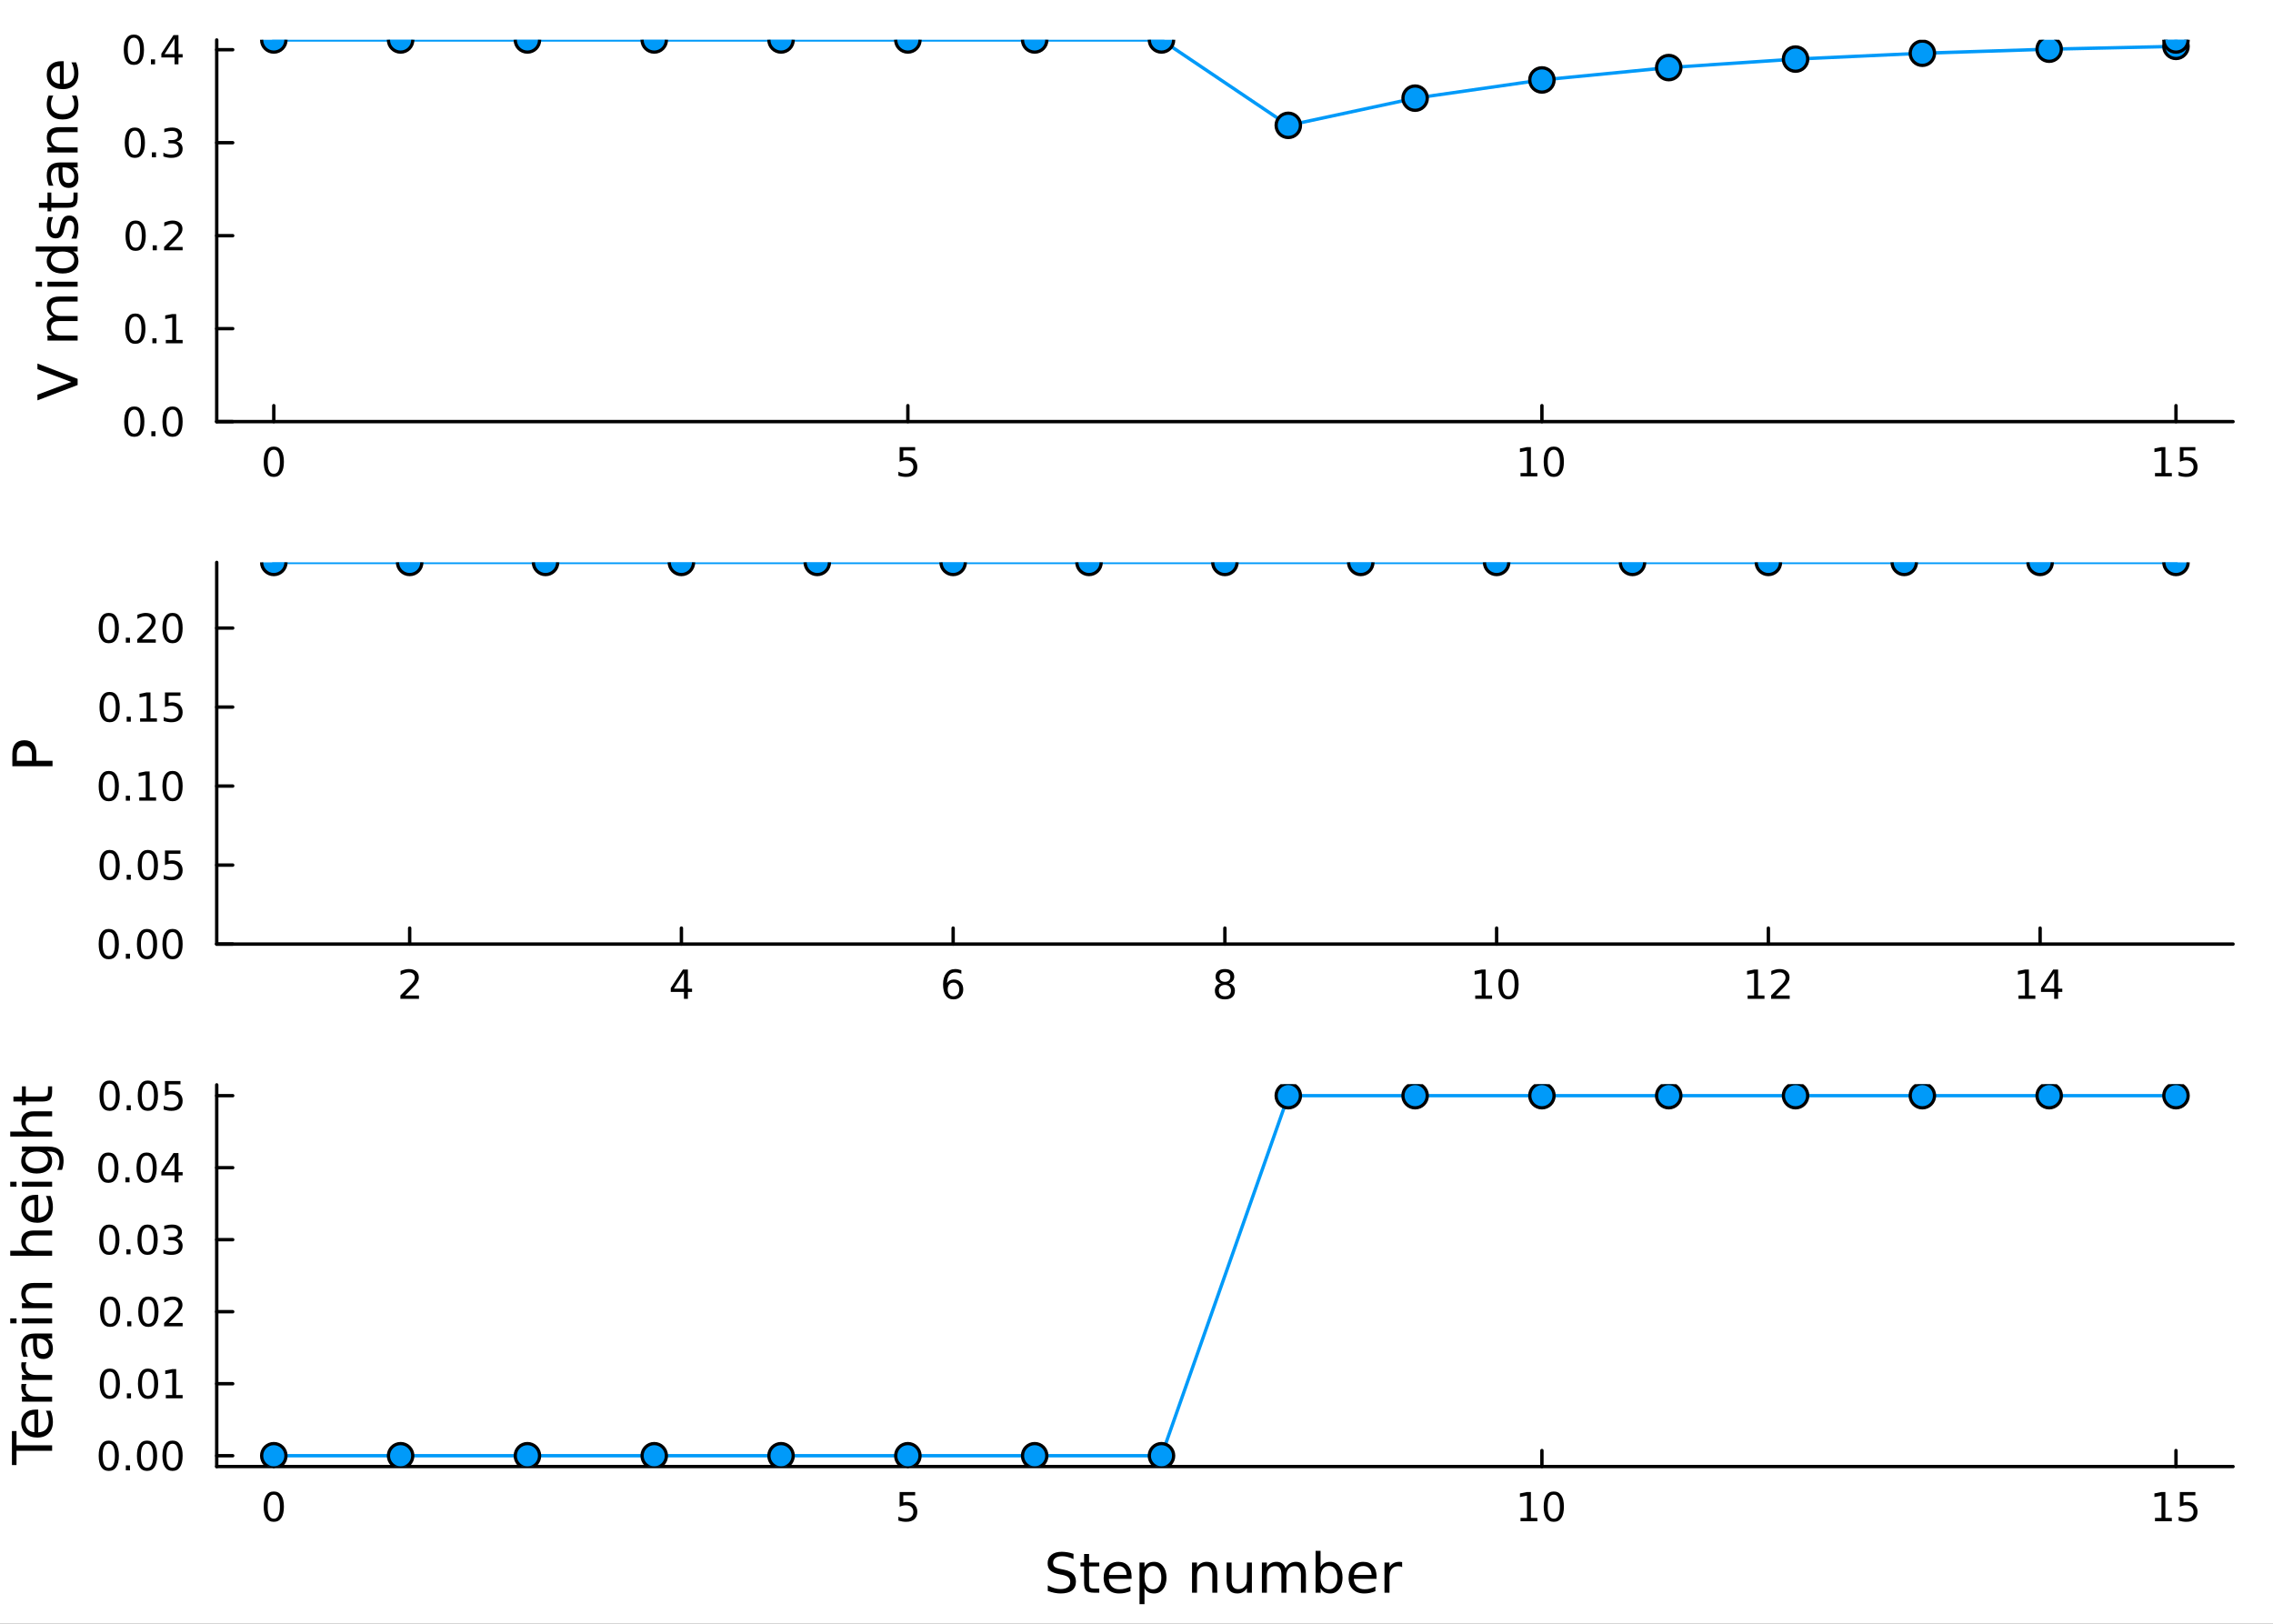 <?xml version="1.0" encoding="utf-8"?>
<svg xmlns="http://www.w3.org/2000/svg" xmlns:xlink="http://www.w3.org/1999/xlink" width="672" height="480" viewBox="0 0 2688 1920">
<rect x="0" y="0" width="2688" height="1920" fill="#333333" stroke="none"/>
<defs>
  <clipPath id="clip560">
    <rect x="0" y="0" width="2688" height="1920"/>
  </clipPath>
</defs>
<path clip-path="url(#clip560)" d="M0 1920 L2688 1920 L2688 0 L0 0  Z" fill="#ffffff" fill-rule="evenodd" fill-opacity="1"/>
<defs>
  <clipPath id="clip561">
    <rect x="537" y="0" width="1883" height="1883"/>
  </clipPath>
</defs>
<path clip-path="url(#clip560)" d="M256.302 498.559 L2640.76 498.559 L2640.76 47.244 L256.302 47.244  Z" fill="#ffffff" fill-rule="evenodd" fill-opacity="1"/>
<defs>
  <clipPath id="clip562">
    <rect x="256" y="47" width="2385" height="452"/>
  </clipPath>
</defs>
<polyline clip-path="url(#clip560)" style="stroke:#000000; stroke-linecap:round; stroke-linejoin:round; stroke-width:4; stroke-opacity:1; fill:none" points="256.302,498.559 2640.76,498.559 "/>
<polyline clip-path="url(#clip560)" style="stroke:#000000; stroke-linecap:round; stroke-linejoin:round; stroke-width:4; stroke-opacity:1; fill:none" points="323.787,498.559 323.787,479.661 "/>
<polyline clip-path="url(#clip560)" style="stroke:#000000; stroke-linecap:round; stroke-linejoin:round; stroke-width:4; stroke-opacity:1; fill:none" points="1073.62,498.559 1073.62,479.661 "/>
<polyline clip-path="url(#clip560)" style="stroke:#000000; stroke-linecap:round; stroke-linejoin:round; stroke-width:4; stroke-opacity:1; fill:none" points="1823.44,498.559 1823.44,479.661 "/>
<polyline clip-path="url(#clip560)" style="stroke:#000000; stroke-linecap:round; stroke-linejoin:round; stroke-width:4; stroke-opacity:1; fill:none" points="2573.27,498.559 2573.27,479.661 "/>
<path clip-path="url(#clip560)" d="M323.787 531.781 Q320.176 531.781 318.347 535.346 Q316.542 538.888 316.542 546.017 Q316.542 553.124 318.347 556.688 Q320.176 560.23 323.787 560.23 Q327.421 560.23 329.227 556.688 Q331.055 553.124 331.055 546.017 Q331.055 538.888 329.227 535.346 Q327.421 531.781 323.787 531.781 M323.787 528.078 Q329.597 528.078 332.653 532.684 Q335.731 537.267 335.731 546.017 Q335.731 554.744 332.653 559.351 Q329.597 563.934 323.787 563.934 Q317.977 563.934 314.898 559.351 Q311.843 554.744 311.843 546.017 Q311.843 537.267 314.898 532.684 Q317.977 528.078 323.787 528.078 Z" fill="#000000" fill-rule="evenodd" fill-opacity="1" /><path clip-path="url(#clip560)" d="M1063.89 528.703 L1082.25 528.703 L1082.25 532.638 L1068.18 532.638 L1068.18 541.11 Q1069.19 540.763 1070.21 540.601 Q1071.23 540.415 1072.25 540.415 Q1078.04 540.415 1081.42 543.587 Q1084.8 546.758 1084.8 552.175 Q1084.8 557.753 1081.32 560.855 Q1077.85 563.934 1071.53 563.934 Q1069.36 563.934 1067.09 563.563 Q1064.84 563.193 1062.43 562.452 L1062.43 557.753 Q1064.52 558.888 1066.74 559.443 Q1068.96 559.999 1071.44 559.999 Q1075.44 559.999 1077.78 557.892 Q1080.12 555.786 1080.12 552.175 Q1080.12 548.564 1077.78 546.457 Q1075.44 544.351 1071.44 544.351 Q1069.56 544.351 1067.69 544.767 Q1065.84 545.184 1063.89 546.064 L1063.89 528.703 Z" fill="#000000" fill-rule="evenodd" fill-opacity="1" /><path clip-path="url(#clip560)" d="M1798.13 559.327 L1805.77 559.327 L1805.77 532.962 L1797.46 534.628 L1797.46 530.369 L1805.72 528.703 L1810.4 528.703 L1810.4 559.327 L1818.04 559.327 L1818.04 563.263 L1798.13 563.263 L1798.13 559.327 Z" fill="#000000" fill-rule="evenodd" fill-opacity="1" /><path clip-path="url(#clip560)" d="M1837.48 531.781 Q1833.87 531.781 1832.04 535.346 Q1830.24 538.888 1830.24 546.017 Q1830.24 553.124 1832.04 556.688 Q1833.87 560.23 1837.48 560.23 Q1841.12 560.23 1842.92 556.688 Q1844.75 553.124 1844.75 546.017 Q1844.75 538.888 1842.92 535.346 Q1841.12 531.781 1837.48 531.781 M1837.48 528.078 Q1843.29 528.078 1846.35 532.684 Q1849.43 537.267 1849.43 546.017 Q1849.43 554.744 1846.35 559.351 Q1843.29 563.934 1837.48 563.934 Q1831.67 563.934 1828.59 559.351 Q1825.54 554.744 1825.54 546.017 Q1825.54 537.267 1828.59 532.684 Q1831.67 528.078 1837.48 528.078 Z" fill="#000000" fill-rule="evenodd" fill-opacity="1" /><path clip-path="url(#clip560)" d="M2548.46 559.327 L2556.1 559.327 L2556.1 532.962 L2547.79 534.628 L2547.79 530.369 L2556.05 528.703 L2560.73 528.703 L2560.73 559.327 L2568.36 559.327 L2568.36 563.263 L2548.46 563.263 L2548.46 559.327 Z" fill="#000000" fill-rule="evenodd" fill-opacity="1" /><path clip-path="url(#clip560)" d="M2577.85 528.703 L2596.21 528.703 L2596.21 532.638 L2582.14 532.638 L2582.14 541.11 Q2583.16 540.763 2584.17 540.601 Q2585.19 540.415 2586.21 540.415 Q2592 540.415 2595.38 543.587 Q2598.76 546.758 2598.76 552.175 Q2598.76 557.753 2595.29 560.855 Q2591.81 563.934 2585.49 563.934 Q2583.32 563.934 2581.05 563.563 Q2578.8 563.193 2576.4 562.452 L2576.4 557.753 Q2578.48 558.888 2580.7 559.443 Q2582.92 559.999 2585.4 559.999 Q2589.41 559.999 2591.74 557.892 Q2594.08 555.786 2594.08 552.175 Q2594.08 548.564 2591.74 546.457 Q2589.41 544.351 2585.4 544.351 Q2583.53 544.351 2581.65 544.767 Q2579.8 545.184 2577.85 546.064 L2577.85 528.703 Z" fill="#000000" fill-rule="evenodd" fill-opacity="1" /><polyline clip-path="url(#clip560)" style="stroke:#000000; stroke-linecap:round; stroke-linejoin:round; stroke-width:4; stroke-opacity:1; fill:none" points="256.302,498.559 256.302,47.244 "/>
<polyline clip-path="url(#clip560)" style="stroke:#000000; stroke-linecap:round; stroke-linejoin:round; stroke-width:4; stroke-opacity:1; fill:none" points="256.302,498.559 275.2,498.559 "/>
<polyline clip-path="url(#clip560)" style="stroke:#000000; stroke-linecap:round; stroke-linejoin:round; stroke-width:4; stroke-opacity:1; fill:none" points="256.302,388.618 275.2,388.618 "/>
<polyline clip-path="url(#clip560)" style="stroke:#000000; stroke-linecap:round; stroke-linejoin:round; stroke-width:4; stroke-opacity:1; fill:none" points="256.302,278.677 275.2,278.677 "/>
<polyline clip-path="url(#clip560)" style="stroke:#000000; stroke-linecap:round; stroke-linejoin:round; stroke-width:4; stroke-opacity:1; fill:none" points="256.302,168.736 275.2,168.736 "/>
<polyline clip-path="url(#clip560)" style="stroke:#000000; stroke-linecap:round; stroke-linejoin:round; stroke-width:4; stroke-opacity:1; fill:none" points="256.302,58.795 275.2,58.795 "/>
<path clip-path="url(#clip560)" d="M158.807 484.357 Q155.196 484.357 153.367 487.922 Q151.561 491.464 151.561 498.593 Q151.561 505.7 153.367 509.264 Q155.196 512.806 158.807 512.806 Q162.441 512.806 164.247 509.264 Q166.075 505.7 166.075 498.593 Q166.075 491.464 164.247 487.922 Q162.441 484.357 158.807 484.357 M158.807 480.654 Q164.617 480.654 167.673 485.26 Q170.751 489.843 170.751 498.593 Q170.751 507.32 167.673 511.927 Q164.617 516.51 158.807 516.51 Q152.997 516.51 149.918 511.927 Q146.862 507.32 146.862 498.593 Q146.862 489.843 149.918 485.26 Q152.997 480.654 158.807 480.654 Z" fill="#000000" fill-rule="evenodd" fill-opacity="1" /><path clip-path="url(#clip560)" d="M178.969 509.959 L183.853 509.959 L183.853 515.839 L178.969 515.839 L178.969 509.959 Z" fill="#000000" fill-rule="evenodd" fill-opacity="1" /><path clip-path="url(#clip560)" d="M204.038 484.357 Q200.427 484.357 198.598 487.922 Q196.793 491.464 196.793 498.593 Q196.793 505.7 198.598 509.264 Q200.427 512.806 204.038 512.806 Q207.672 512.806 209.478 509.264 Q211.307 505.7 211.307 498.593 Q211.307 491.464 209.478 487.922 Q207.672 484.357 204.038 484.357 M204.038 480.654 Q209.848 480.654 212.904 485.26 Q215.982 489.843 215.982 498.593 Q215.982 507.32 212.904 511.927 Q209.848 516.51 204.038 516.51 Q198.228 516.51 195.149 511.927 Q192.094 507.32 192.094 498.593 Q192.094 489.843 195.149 485.26 Q198.228 480.654 204.038 480.654 Z" fill="#000000" fill-rule="evenodd" fill-opacity="1" /><path clip-path="url(#clip560)" d="M160.034 374.416 Q156.423 374.416 154.594 377.981 Q152.788 381.523 152.788 388.652 Q152.788 395.759 154.594 399.324 Q156.423 402.865 160.034 402.865 Q163.668 402.865 165.473 399.324 Q167.302 395.759 167.302 388.652 Q167.302 381.523 165.473 377.981 Q163.668 374.416 160.034 374.416 M160.034 370.713 Q165.844 370.713 168.899 375.319 Q171.978 379.902 171.978 388.652 Q171.978 397.379 168.899 401.986 Q165.844 406.569 160.034 406.569 Q154.223 406.569 151.145 401.986 Q148.089 397.379 148.089 388.652 Q148.089 379.902 151.145 375.319 Q154.223 370.713 160.034 370.713 Z" fill="#000000" fill-rule="evenodd" fill-opacity="1" /><path clip-path="url(#clip560)" d="M180.196 400.018 L185.08 400.018 L185.08 405.898 L180.196 405.898 L180.196 400.018 Z" fill="#000000" fill-rule="evenodd" fill-opacity="1" /><path clip-path="url(#clip560)" d="M196.075 401.962 L203.714 401.962 L203.714 375.597 L195.404 377.264 L195.404 373.004 L203.668 371.338 L208.344 371.338 L208.344 401.962 L215.982 401.962 L215.982 405.898 L196.075 405.898 L196.075 401.962 Z" fill="#000000" fill-rule="evenodd" fill-opacity="1" /><path clip-path="url(#clip560)" d="M160.404 264.475 Q156.793 264.475 154.964 268.04 Q153.159 271.582 153.159 278.712 Q153.159 285.818 154.964 289.383 Q156.793 292.924 160.404 292.924 Q164.038 292.924 165.844 289.383 Q167.673 285.818 167.673 278.712 Q167.673 271.582 165.844 268.04 Q164.038 264.475 160.404 264.475 M160.404 260.772 Q166.214 260.772 169.27 265.378 Q172.348 269.962 172.348 278.712 Q172.348 287.438 169.27 292.045 Q166.214 296.628 160.404 296.628 Q154.594 296.628 151.515 292.045 Q148.46 287.438 148.46 278.712 Q148.46 269.962 151.515 265.378 Q154.594 260.772 160.404 260.772 Z" fill="#000000" fill-rule="evenodd" fill-opacity="1" /><path clip-path="url(#clip560)" d="M180.566 290.077 L185.45 290.077 L185.45 295.957 L180.566 295.957 L180.566 290.077 Z" fill="#000000" fill-rule="evenodd" fill-opacity="1" /><path clip-path="url(#clip560)" d="M199.663 292.022 L215.982 292.022 L215.982 295.957 L194.038 295.957 L194.038 292.022 Q196.7 289.267 201.283 284.637 Q205.89 279.985 207.07 278.642 Q209.316 276.119 210.195 274.383 Q211.098 272.624 211.098 270.934 Q211.098 268.179 209.154 266.443 Q207.232 264.707 204.131 264.707 Q201.932 264.707 199.478 265.471 Q197.047 266.235 194.27 267.786 L194.27 263.063 Q197.094 261.929 199.547 261.35 Q202.001 260.772 204.038 260.772 Q209.408 260.772 212.603 263.457 Q215.797 266.142 215.797 270.633 Q215.797 272.762 214.987 274.684 Q214.2 276.582 212.094 279.174 Q211.515 279.846 208.413 283.063 Q205.311 286.258 199.663 292.022 Z" fill="#000000" fill-rule="evenodd" fill-opacity="1" /><path clip-path="url(#clip560)" d="M159.455 154.535 Q155.844 154.535 154.015 158.099 Q152.21 161.641 152.21 168.771 Q152.21 175.877 154.015 179.442 Q155.844 182.984 159.455 182.984 Q163.089 182.984 164.895 179.442 Q166.723 175.877 166.723 168.771 Q166.723 161.641 164.895 158.099 Q163.089 154.535 159.455 154.535 M159.455 150.831 Q165.265 150.831 168.321 155.437 Q171.399 160.021 171.399 168.771 Q171.399 177.497 168.321 182.104 Q165.265 186.687 159.455 186.687 Q153.645 186.687 150.566 182.104 Q147.511 177.497 147.511 168.771 Q147.511 160.021 150.566 155.437 Q153.645 150.831 159.455 150.831 Z" fill="#000000" fill-rule="evenodd" fill-opacity="1" /><path clip-path="url(#clip560)" d="M179.617 180.136 L184.501 180.136 L184.501 186.016 L179.617 186.016 L179.617 180.136 Z" fill="#000000" fill-rule="evenodd" fill-opacity="1" /><path clip-path="url(#clip560)" d="M208.853 167.382 Q212.209 168.099 214.084 170.368 Q215.982 172.636 215.982 175.97 Q215.982 181.085 212.464 183.886 Q208.945 186.687 202.464 186.687 Q200.288 186.687 197.973 186.247 Q195.682 185.831 193.228 184.974 L193.228 180.46 Q195.172 181.595 197.487 182.173 Q199.802 182.752 202.325 182.752 Q206.723 182.752 209.015 181.016 Q211.33 179.28 211.33 175.97 Q211.33 172.914 209.177 171.201 Q207.047 169.465 203.228 169.465 L199.2 169.465 L199.2 165.623 L203.413 165.623 Q206.862 165.623 208.691 164.257 Q210.519 162.868 210.519 160.275 Q210.519 157.613 208.621 156.201 Q206.746 154.766 203.228 154.766 Q201.307 154.766 199.108 155.183 Q196.908 155.599 194.27 156.479 L194.27 152.312 Q196.932 151.572 199.246 151.201 Q201.584 150.831 203.645 150.831 Q208.969 150.831 212.07 153.261 Q215.172 155.669 215.172 159.789 Q215.172 162.66 213.529 164.65 Q211.885 166.618 208.853 167.382 Z" fill="#000000" fill-rule="evenodd" fill-opacity="1" /><path clip-path="url(#clip560)" d="M158.321 44.594 Q154.71 44.594 152.881 48.158 Q151.075 51.7 151.075 58.83 Q151.075 65.936 152.881 69.501 Q154.71 73.043 158.321 73.043 Q161.955 73.043 163.76 69.501 Q165.589 65.936 165.589 58.83 Q165.589 51.7 163.76 48.158 Q161.955 44.594 158.321 44.594 M158.321 40.89 Q164.131 40.89 167.186 45.496 Q170.265 50.08 170.265 58.83 Q170.265 67.557 167.186 72.163 Q164.131 76.746 158.321 76.746 Q152.511 76.746 149.432 72.163 Q146.376 67.557 146.376 58.83 Q146.376 50.08 149.432 45.496 Q152.511 40.89 158.321 40.89 Z" fill="#000000" fill-rule="evenodd" fill-opacity="1" /><path clip-path="url(#clip560)" d="M178.483 70.195 L183.367 70.195 L183.367 76.075 L178.483 76.075 L178.483 70.195 Z" fill="#000000" fill-rule="evenodd" fill-opacity="1" /><path clip-path="url(#clip560)" d="M206.399 45.589 L194.594 64.038 L206.399 64.038 L206.399 45.589 M205.172 41.515 L211.052 41.515 L211.052 64.038 L215.982 64.038 L215.982 67.927 L211.052 67.927 L211.052 76.075 L206.399 76.075 L206.399 67.927 L190.797 67.927 L190.797 63.413 L205.172 41.515 Z" fill="#000000" fill-rule="evenodd" fill-opacity="1" /><path clip-path="url(#clip560)" d="M91.8 455.279 L44.28 473.421 L44.28 466.705 L84.289 451.65 L44.28 436.564 L44.28 429.88 L91.8 447.99 L91.8 455.279 Z" fill="#000000" fill-rule="evenodd" fill-opacity="1" /><path clip-path="url(#clip560)" d="M62.995 374.721 Q59.049 372.525 57.171 369.469 Q55.293 366.414 55.293 362.276 Q55.293 356.706 59.208 353.682 Q63.091 350.658 70.284 350.658 L91.8 350.658 L91.8 356.547 L70.475 356.547 Q65.351 356.547 62.868 358.361 Q60.386 360.175 60.386 363.899 Q60.386 368.451 63.409 371.092 Q66.433 373.734 71.653 373.734 L91.8 373.734 L91.8 379.622 L70.475 379.622 Q65.319 379.622 62.868 381.437 Q60.386 383.251 60.386 387.038 Q60.386 391.526 63.441 394.168 Q66.465 396.81 71.653 396.81 L91.8 396.81 L91.8 402.698 L56.152 402.698 L56.152 396.81 L61.691 396.81 Q58.412 394.805 56.853 392.004 Q55.293 389.203 55.293 385.352 Q55.293 381.468 57.266 378.763 Q59.24 376.026 62.995 374.721 Z" fill="#000000" fill-rule="evenodd" fill-opacity="1" /><path clip-path="url(#clip560)" d="M56.152 338.977 L56.152 333.121 L91.8 333.121 L91.8 338.977 L56.152 338.977 M42.275 338.977 L42.275 333.121 L49.691 333.121 L49.691 338.977 L42.275 338.977 Z" fill="#000000" fill-rule="evenodd" fill-opacity="1" /><path clip-path="url(#clip560)" d="M61.563 297.409 L42.275 297.409 L42.275 291.553 L91.8 291.553 L91.8 297.409 L86.453 297.409 Q89.636 299.255 91.196 302.088 Q92.723 304.889 92.723 308.836 Q92.723 315.297 87.567 319.371 Q82.411 323.413 74.008 323.413 Q65.605 323.413 60.449 319.371 Q55.293 315.297 55.293 308.836 Q55.293 304.889 56.853 302.088 Q58.38 299.255 61.563 297.409 M74.008 317.366 Q80.469 317.366 84.162 314.724 Q87.822 312.05 87.822 307.403 Q87.822 302.756 84.162 300.083 Q80.469 297.409 74.008 297.409 Q67.547 297.409 63.887 300.083 Q60.195 302.756 60.195 307.403 Q60.195 312.05 63.887 314.724 Q67.547 317.366 74.008 317.366 Z" fill="#000000" fill-rule="evenodd" fill-opacity="1" /><path clip-path="url(#clip560)" d="M57.203 256.764 L62.741 256.764 Q61.468 259.247 60.831 261.92 Q60.195 264.594 60.195 267.459 Q60.195 271.819 61.531 274.015 Q62.868 276.18 65.542 276.18 Q67.579 276.18 68.757 274.62 Q69.902 273.06 70.953 268.35 L71.398 266.345 Q72.735 260.106 75.186 257.496 Q77.605 254.855 81.965 254.855 Q86.931 254.855 89.827 258.801 Q92.723 262.716 92.723 269.591 Q92.723 272.456 92.15 275.575 Q91.609 278.662 90.495 282.1 L84.448 282.1 Q86.135 278.853 86.994 275.702 Q87.822 272.551 87.822 269.464 Q87.822 265.326 86.421 263.098 Q84.989 260.87 82.411 260.87 Q80.024 260.87 78.751 262.493 Q77.478 264.085 76.3 269.527 L75.822 271.565 Q74.677 277.007 72.321 279.426 Q69.934 281.845 65.796 281.845 Q60.767 281.845 58.03 278.28 Q55.293 274.716 55.293 268.159 Q55.293 264.912 55.77 262.048 Q56.248 259.183 57.203 256.764 Z" fill="#000000" fill-rule="evenodd" fill-opacity="1" /><path clip-path="url(#clip560)" d="M46.031 239.736 L56.152 239.736 L56.152 227.673 L60.704 227.673 L60.704 239.736 L80.056 239.736 Q84.416 239.736 85.657 238.558 Q86.899 237.349 86.899 233.689 L86.899 227.673 L91.8 227.673 L91.8 233.689 Q91.8 240.468 89.286 243.046 Q86.74 245.624 80.056 245.624 L60.704 245.624 L60.704 249.921 L56.152 249.921 L56.152 245.624 L46.031 245.624 L46.031 239.736 Z" fill="#000000" fill-rule="evenodd" fill-opacity="1" /><path clip-path="url(#clip560)" d="M73.881 203.77 Q73.881 210.868 75.504 213.605 Q77.127 216.342 81.042 216.342 Q84.162 216.342 86.007 214.305 Q87.822 212.236 87.822 208.703 Q87.822 203.833 84.384 200.905 Q80.915 197.945 75.186 197.945 L73.881 197.945 L73.881 203.77 M71.462 192.089 L91.8 192.089 L91.8 197.945 L86.389 197.945 Q89.636 199.95 91.196 202.942 Q92.723 205.934 92.723 210.263 Q92.723 215.737 89.668 218.984 Q86.58 222.198 81.424 222.198 Q75.409 222.198 72.353 218.188 Q69.297 214.146 69.297 206.157 L69.297 197.945 L68.725 197.945 Q64.682 197.945 62.486 200.619 Q60.258 203.26 60.258 208.067 Q60.258 211.122 60.99 214.019 Q61.722 216.915 63.187 219.589 L57.776 219.589 Q56.534 216.374 55.93 213.35 Q55.293 210.326 55.293 207.462 Q55.293 199.728 59.303 195.908 Q63.314 192.089 71.462 192.089 Z" fill="#000000" fill-rule="evenodd" fill-opacity="1" /><path clip-path="url(#clip560)" d="M70.284 150.393 L91.8 150.393 L91.8 156.25 L70.475 156.25 Q65.415 156.25 62.9 158.223 Q60.386 160.196 60.386 164.143 Q60.386 168.886 63.409 171.623 Q66.433 174.36 71.653 174.36 L91.8 174.36 L91.8 180.248 L56.152 180.248 L56.152 174.36 L61.691 174.36 Q58.476 172.259 56.884 169.427 Q55.293 166.562 55.293 162.838 Q55.293 156.695 59.112 153.544 Q62.9 150.393 70.284 150.393 Z" fill="#000000" fill-rule="evenodd" fill-opacity="1" /><path clip-path="url(#clip560)" d="M57.521 113.058 L62.995 113.058 Q61.627 115.541 60.959 118.055 Q60.258 120.538 60.258 123.084 Q60.258 128.782 63.887 131.933 Q67.483 135.084 74.008 135.084 Q80.533 135.084 84.162 131.933 Q87.758 128.782 87.758 123.084 Q87.758 120.538 87.09 118.055 Q86.389 115.541 85.021 113.058 L90.432 113.058 Q91.578 115.509 92.15 118.151 Q92.723 120.761 92.723 123.721 Q92.723 131.774 87.663 136.516 Q82.602 141.258 74.008 141.258 Q65.287 141.258 60.29 136.484 Q55.293 131.678 55.293 123.339 Q55.293 120.634 55.866 118.055 Q56.407 115.477 57.521 113.058 Z" fill="#000000" fill-rule="evenodd" fill-opacity="1" /><path clip-path="url(#clip560)" d="M72.512 72.382 L75.377 72.382 L75.377 99.308 Q81.424 98.927 84.607 95.68 Q87.758 92.402 87.758 86.577 Q87.758 83.203 86.931 80.052 Q86.103 76.869 84.448 73.75 L89.986 73.75 Q91.323 76.901 92.023 80.211 Q92.723 83.522 92.723 86.927 Q92.723 95.457 87.758 100.454 Q82.793 105.42 74.326 105.42 Q65.574 105.42 60.449 100.709 Q55.293 95.966 55.293 87.946 Q55.293 80.752 59.94 76.583 Q64.555 72.382 72.512 72.382 M70.793 78.238 Q65.987 78.302 63.123 80.943 Q60.258 83.553 60.258 87.882 Q60.258 92.784 63.027 95.744 Q65.796 98.672 70.825 99.118 L70.793 78.238 Z" fill="#000000" fill-rule="evenodd" fill-opacity="1" /><polyline clip-path="url(#clip562)" style="stroke:#009af9; stroke-linecap:round; stroke-linejoin:round; stroke-width:4; stroke-opacity:1; fill:none" points="323.787,47.244 473.753,47.244 623.718,47.244 773.684,47.244 923.649,47.244 1073.62,47.244 1223.58,47.244 1373.55,47.244 1523.51,148.225 1673.48,116.061 1823.44,94.54 1973.41,79.907 2123.37,69.868 2273.34,62.945 2423.31,58.154 2573.27,54.831 2573.27,47.244 "/>
<circle clip-path="url(#clip562)" cx="323.787" cy="47.244" r="14.4" fill="#009af9" fill-rule="evenodd" fill-opacity="1" stroke="#000000" stroke-opacity="1" stroke-width="3.84"/>
<circle clip-path="url(#clip562)" cx="473.753" cy="47.244" r="14.4" fill="#009af9" fill-rule="evenodd" fill-opacity="1" stroke="#000000" stroke-opacity="1" stroke-width="3.84"/>
<circle clip-path="url(#clip562)" cx="623.718" cy="47.244" r="14.4" fill="#009af9" fill-rule="evenodd" fill-opacity="1" stroke="#000000" stroke-opacity="1" stroke-width="3.84"/>
<circle clip-path="url(#clip562)" cx="773.684" cy="47.244" r="14.4" fill="#009af9" fill-rule="evenodd" fill-opacity="1" stroke="#000000" stroke-opacity="1" stroke-width="3.84"/>
<circle clip-path="url(#clip562)" cx="923.649" cy="47.244" r="14.4" fill="#009af9" fill-rule="evenodd" fill-opacity="1" stroke="#000000" stroke-opacity="1" stroke-width="3.84"/>
<circle clip-path="url(#clip562)" cx="1073.62" cy="47.244" r="14.4" fill="#009af9" fill-rule="evenodd" fill-opacity="1" stroke="#000000" stroke-opacity="1" stroke-width="3.84"/>
<circle clip-path="url(#clip562)" cx="1223.58" cy="47.244" r="14.4" fill="#009af9" fill-rule="evenodd" fill-opacity="1" stroke="#000000" stroke-opacity="1" stroke-width="3.84"/>
<circle clip-path="url(#clip562)" cx="1373.55" cy="47.244" r="14.4" fill="#009af9" fill-rule="evenodd" fill-opacity="1" stroke="#000000" stroke-opacity="1" stroke-width="3.84"/>
<circle clip-path="url(#clip562)" cx="1523.51" cy="148.225" r="14.4" fill="#009af9" fill-rule="evenodd" fill-opacity="1" stroke="#000000" stroke-opacity="1" stroke-width="3.84"/>
<circle clip-path="url(#clip562)" cx="1673.48" cy="116.061" r="14.4" fill="#009af9" fill-rule="evenodd" fill-opacity="1" stroke="#000000" stroke-opacity="1" stroke-width="3.84"/>
<circle clip-path="url(#clip562)" cx="1823.44" cy="94.54" r="14.4" fill="#009af9" fill-rule="evenodd" fill-opacity="1" stroke="#000000" stroke-opacity="1" stroke-width="3.84"/>
<circle clip-path="url(#clip562)" cx="1973.41" cy="79.907" r="14.4" fill="#009af9" fill-rule="evenodd" fill-opacity="1" stroke="#000000" stroke-opacity="1" stroke-width="3.84"/>
<circle clip-path="url(#clip562)" cx="2123.37" cy="69.868" r="14.4" fill="#009af9" fill-rule="evenodd" fill-opacity="1" stroke="#000000" stroke-opacity="1" stroke-width="3.84"/>
<circle clip-path="url(#clip562)" cx="2273.34" cy="62.945" r="14.4" fill="#009af9" fill-rule="evenodd" fill-opacity="1" stroke="#000000" stroke-opacity="1" stroke-width="3.84"/>
<circle clip-path="url(#clip562)" cx="2423.31" cy="58.154" r="14.4" fill="#009af9" fill-rule="evenodd" fill-opacity="1" stroke="#000000" stroke-opacity="1" stroke-width="3.84"/>
<circle clip-path="url(#clip562)" cx="2573.27" cy="54.831" r="14.4" fill="#009af9" fill-rule="evenodd" fill-opacity="1" stroke="#000000" stroke-opacity="1" stroke-width="3.84"/>
<circle clip-path="url(#clip562)" cx="2573.27" cy="47.244" r="14.4" fill="#009af9" fill-rule="evenodd" fill-opacity="1" stroke="#000000" stroke-opacity="1" stroke-width="3.84"/>
<path clip-path="url(#clip560)" d="M256.302 1116.34 L2640.76 1116.34 L2640.76 665.023 L256.302 665.023  Z" fill="#ffffff" fill-rule="evenodd" fill-opacity="1"/>
<defs>
  <clipPath id="clip563">
    <rect x="256" y="665" width="2385" height="452"/>
  </clipPath>
</defs>
<polyline clip-path="url(#clip560)" style="stroke:#000000; stroke-linecap:round; stroke-linejoin:round; stroke-width:4; stroke-opacity:1; fill:none" points="256.302,1116.34 2640.76,1116.34 "/>
<polyline clip-path="url(#clip560)" style="stroke:#000000; stroke-linecap:round; stroke-linejoin:round; stroke-width:4; stroke-opacity:1; fill:none" points="484.464,1116.34 484.464,1097.44 "/>
<polyline clip-path="url(#clip560)" style="stroke:#000000; stroke-linecap:round; stroke-linejoin:round; stroke-width:4; stroke-opacity:1; fill:none" points="805.819,1116.34 805.819,1097.44 "/>
<polyline clip-path="url(#clip560)" style="stroke:#000000; stroke-linecap:round; stroke-linejoin:round; stroke-width:4; stroke-opacity:1; fill:none" points="1127.17,1116.34 1127.17,1097.44 "/>
<polyline clip-path="url(#clip560)" style="stroke:#000000; stroke-linecap:round; stroke-linejoin:round; stroke-width:4; stroke-opacity:1; fill:none" points="1448.53,1116.34 1448.53,1097.44 "/>
<polyline clip-path="url(#clip560)" style="stroke:#000000; stroke-linecap:round; stroke-linejoin:round; stroke-width:4; stroke-opacity:1; fill:none" points="1769.88,1116.34 1769.88,1097.44 "/>
<polyline clip-path="url(#clip560)" style="stroke:#000000; stroke-linecap:round; stroke-linejoin:round; stroke-width:4; stroke-opacity:1; fill:none" points="2091.24,1116.34 2091.24,1097.44 "/>
<polyline clip-path="url(#clip560)" style="stroke:#000000; stroke-linecap:round; stroke-linejoin:round; stroke-width:4; stroke-opacity:1; fill:none" points="2412.59,1116.34 2412.59,1097.44 "/>
<path clip-path="url(#clip560)" d="M479.117 1177.11 L495.437 1177.11 L495.437 1181.04 L473.492 1181.04 L473.492 1177.11 Q476.154 1174.35 480.738 1169.72 Q485.344 1165.07 486.525 1163.73 Q488.77 1161.2 489.65 1159.47 Q490.552 1157.71 490.552 1156.02 Q490.552 1153.26 488.608 1151.53 Q486.687 1149.79 483.585 1149.79 Q481.386 1149.79 478.932 1150.56 Q476.501 1151.32 473.724 1152.87 L473.724 1148.15 Q476.548 1147.01 479.001 1146.44 Q481.455 1145.86 483.492 1145.86 Q488.863 1145.86 492.057 1148.54 Q495.251 1151.23 495.251 1155.72 Q495.251 1157.85 494.441 1159.77 Q493.654 1161.67 491.548 1164.26 Q490.969 1164.93 487.867 1168.15 Q484.765 1171.34 479.117 1177.11 Z" fill="#000000" fill-rule="evenodd" fill-opacity="1" /><path clip-path="url(#clip560)" d="M808.829 1150.56 L797.023 1169 L808.829 1169 L808.829 1150.56 M807.602 1146.48 L813.481 1146.48 L813.481 1169 L818.412 1169 L818.412 1172.89 L813.481 1172.89 L813.481 1181.04 L808.829 1181.04 L808.829 1172.89 L793.227 1172.89 L793.227 1168.38 L807.602 1146.48 Z" fill="#000000" fill-rule="evenodd" fill-opacity="1" /><path clip-path="url(#clip560)" d="M1127.58 1161.9 Q1124.43 1161.9 1122.58 1164.05 Q1120.75 1166.2 1120.75 1169.95 Q1120.75 1173.68 1122.58 1175.86 Q1124.43 1178.01 1127.58 1178.01 Q1130.73 1178.01 1132.56 1175.86 Q1134.41 1173.68 1134.41 1169.95 Q1134.41 1166.2 1132.56 1164.05 Q1130.73 1161.9 1127.58 1161.9 M1136.86 1147.25 L1136.86 1151.5 Q1135.1 1150.67 1133.3 1150.23 Q1131.51 1149.79 1129.76 1149.79 Q1125.13 1149.79 1122.67 1152.92 Q1120.24 1156.04 1119.89 1162.36 Q1121.26 1160.35 1123.32 1159.28 Q1125.38 1158.19 1127.86 1158.19 Q1133.07 1158.19 1136.07 1161.37 Q1139.11 1164.51 1139.11 1169.95 Q1139.11 1175.28 1135.96 1178.5 Q1132.81 1181.71 1127.58 1181.71 Q1121.58 1181.71 1118.41 1177.13 Q1115.24 1172.52 1115.24 1163.8 Q1115.24 1155.6 1119.13 1150.74 Q1123.02 1145.86 1129.57 1145.86 Q1131.33 1145.86 1133.11 1146.2 Q1134.92 1146.55 1136.86 1147.25 Z" fill="#000000" fill-rule="evenodd" fill-opacity="1" /><path clip-path="url(#clip560)" d="M1448.53 1164.63 Q1445.2 1164.63 1443.27 1166.41 Q1441.38 1168.19 1441.38 1171.32 Q1441.38 1174.44 1443.27 1176.23 Q1445.2 1178.01 1448.53 1178.01 Q1451.86 1178.01 1453.78 1176.23 Q1455.71 1174.42 1455.71 1171.32 Q1455.71 1168.19 1453.78 1166.41 Q1451.89 1164.63 1448.53 1164.63 M1443.85 1162.64 Q1440.84 1161.9 1439.15 1159.84 Q1437.49 1157.78 1437.49 1154.82 Q1437.49 1150.67 1440.43 1148.26 Q1443.39 1145.86 1448.53 1145.86 Q1453.69 1145.86 1456.63 1148.26 Q1459.57 1150.67 1459.57 1154.82 Q1459.57 1157.78 1457.88 1159.84 Q1456.21 1161.9 1453.23 1162.64 Q1456.61 1163.43 1458.48 1165.72 Q1460.38 1168.01 1460.38 1171.32 Q1460.38 1176.34 1457.3 1179.03 Q1454.25 1181.71 1448.53 1181.71 Q1442.81 1181.71 1439.73 1179.03 Q1436.68 1176.34 1436.68 1171.32 Q1436.68 1168.01 1438.58 1165.72 Q1440.47 1163.43 1443.85 1162.64 M1442.14 1155.25 Q1442.14 1157.94 1443.81 1159.44 Q1445.5 1160.95 1448.53 1160.95 Q1451.54 1160.95 1453.23 1159.44 Q1454.94 1157.94 1454.94 1155.25 Q1454.94 1152.57 1453.23 1151.07 Q1451.54 1149.56 1448.53 1149.56 Q1445.5 1149.56 1443.81 1151.07 Q1442.14 1152.57 1442.14 1155.25 Z" fill="#000000" fill-rule="evenodd" fill-opacity="1" /><path clip-path="url(#clip560)" d="M1744.57 1177.11 L1752.21 1177.11 L1752.21 1150.74 L1743.9 1152.41 L1743.9 1148.15 L1752.16 1146.48 L1756.84 1146.48 L1756.84 1177.11 L1764.48 1177.11 L1764.48 1181.04 L1744.57 1181.04 L1744.57 1177.11 Z" fill="#000000" fill-rule="evenodd" fill-opacity="1" /><path clip-path="url(#clip560)" d="M1783.92 1149.56 Q1780.31 1149.56 1778.48 1153.13 Q1776.68 1156.67 1776.68 1163.8 Q1776.68 1170.9 1778.48 1174.47 Q1780.31 1178.01 1783.92 1178.01 Q1787.56 1178.01 1789.36 1174.47 Q1791.19 1170.9 1791.19 1163.8 Q1791.19 1156.67 1789.36 1153.13 Q1787.56 1149.56 1783.92 1149.56 M1783.92 1145.86 Q1789.73 1145.86 1792.79 1150.46 Q1795.87 1155.05 1795.87 1163.8 Q1795.87 1172.52 1792.79 1177.13 Q1789.73 1181.71 1783.92 1181.71 Q1778.11 1181.71 1775.03 1177.13 Q1771.98 1172.52 1771.98 1163.8 Q1771.98 1155.05 1775.03 1150.46 Q1778.11 1145.86 1783.92 1145.86 Z" fill="#000000" fill-rule="evenodd" fill-opacity="1" /><path clip-path="url(#clip560)" d="M2066.73 1177.11 L2074.36 1177.11 L2074.36 1150.74 L2066.05 1152.41 L2066.05 1148.15 L2074.32 1146.48 L2078.99 1146.48 L2078.99 1177.11 L2086.63 1177.11 L2086.63 1181.04 L2066.73 1181.04 L2066.73 1177.11 Z" fill="#000000" fill-rule="evenodd" fill-opacity="1" /><path clip-path="url(#clip560)" d="M2100.1 1177.11 L2116.42 1177.11 L2116.42 1181.04 L2094.48 1181.04 L2094.48 1177.11 Q2097.14 1174.35 2101.73 1169.72 Q2106.33 1165.07 2107.51 1163.73 Q2109.76 1161.2 2110.64 1159.47 Q2111.54 1157.71 2111.54 1156.02 Q2111.54 1153.26 2109.6 1151.53 Q2107.67 1149.79 2104.57 1149.79 Q2102.37 1149.79 2099.92 1150.56 Q2097.49 1151.32 2094.71 1152.87 L2094.71 1148.15 Q2097.54 1147.01 2099.99 1146.44 Q2102.44 1145.86 2104.48 1145.86 Q2109.85 1145.86 2113.04 1148.54 Q2116.24 1151.23 2116.24 1155.72 Q2116.24 1157.85 2115.43 1159.77 Q2114.64 1161.67 2112.54 1164.26 Q2111.96 1164.93 2108.85 1168.15 Q2105.75 1171.34 2100.1 1177.11 Z" fill="#000000" fill-rule="evenodd" fill-opacity="1" /><path clip-path="url(#clip560)" d="M2387.04 1177.11 L2394.68 1177.11 L2394.68 1150.74 L2386.37 1152.41 L2386.37 1148.15 L2394.63 1146.48 L2399.31 1146.48 L2399.31 1177.11 L2406.95 1177.11 L2406.95 1181.04 L2387.04 1181.04 L2387.04 1177.11 Z" fill="#000000" fill-rule="evenodd" fill-opacity="1" /><path clip-path="url(#clip560)" d="M2429.24 1150.56 L2417.43 1169 L2429.24 1169 L2429.24 1150.56 M2428.01 1146.48 L2433.89 1146.48 L2433.89 1169 L2438.82 1169 L2438.82 1172.89 L2433.89 1172.89 L2433.89 1181.04 L2429.24 1181.04 L2429.24 1172.89 L2413.64 1172.89 L2413.64 1168.38 L2428.01 1146.48 Z" fill="#000000" fill-rule="evenodd" fill-opacity="1" /><polyline clip-path="url(#clip560)" style="stroke:#000000; stroke-linecap:round; stroke-linejoin:round; stroke-width:4; stroke-opacity:1; fill:none" points="256.302,1116.34 256.302,665.023 "/>
<polyline clip-path="url(#clip560)" style="stroke:#000000; stroke-linecap:round; stroke-linejoin:round; stroke-width:4; stroke-opacity:1; fill:none" points="256.302,1116.34 275.2,1116.34 "/>
<polyline clip-path="url(#clip560)" style="stroke:#000000; stroke-linecap:round; stroke-linejoin:round; stroke-width:4; stroke-opacity:1; fill:none" points="256.302,1022.92 275.2,1022.92 "/>
<polyline clip-path="url(#clip560)" style="stroke:#000000; stroke-linecap:round; stroke-linejoin:round; stroke-width:4; stroke-opacity:1; fill:none" points="256.302,929.493 275.2,929.493 "/>
<polyline clip-path="url(#clip560)" style="stroke:#000000; stroke-linecap:round; stroke-linejoin:round; stroke-width:4; stroke-opacity:1; fill:none" points="256.302,836.071 275.2,836.071 "/>
<polyline clip-path="url(#clip560)" style="stroke:#000000; stroke-linecap:round; stroke-linejoin:round; stroke-width:4; stroke-opacity:1; fill:none" points="256.302,742.649 275.2,742.649 "/>
<path clip-path="url(#clip560)" d="M128.645 1102.14 Q125.034 1102.14 123.205 1105.7 Q121.4 1109.24 121.4 1116.37 Q121.4 1123.48 123.205 1127.04 Q125.034 1130.59 128.645 1130.59 Q132.279 1130.59 134.085 1127.04 Q135.913 1123.48 135.913 1116.37 Q135.913 1109.24 134.085 1105.7 Q132.279 1102.14 128.645 1102.14 M128.645 1098.43 Q134.455 1098.43 137.511 1103.04 Q140.589 1107.62 140.589 1116.37 Q140.589 1125.1 137.511 1129.71 Q134.455 1134.29 128.645 1134.29 Q122.835 1134.29 119.756 1129.71 Q116.701 1125.1 116.701 1116.37 Q116.701 1107.62 119.756 1103.04 Q122.835 1098.43 128.645 1098.43 Z" fill="#000000" fill-rule="evenodd" fill-opacity="1" /><path clip-path="url(#clip560)" d="M148.807 1127.74 L153.691 1127.74 L153.691 1133.62 L148.807 1133.62 L148.807 1127.74 Z" fill="#000000" fill-rule="evenodd" fill-opacity="1" /><path clip-path="url(#clip560)" d="M173.876 1102.14 Q170.265 1102.14 168.436 1105.7 Q166.631 1109.24 166.631 1116.37 Q166.631 1123.48 168.436 1127.04 Q170.265 1130.59 173.876 1130.59 Q177.51 1130.59 179.316 1127.04 Q181.145 1123.48 181.145 1116.37 Q181.145 1109.24 179.316 1105.7 Q177.51 1102.14 173.876 1102.14 M173.876 1098.43 Q179.686 1098.43 182.742 1103.04 Q185.821 1107.62 185.821 1116.37 Q185.821 1125.1 182.742 1129.71 Q179.686 1134.29 173.876 1134.29 Q168.066 1134.29 164.987 1129.71 Q161.932 1125.1 161.932 1116.37 Q161.932 1107.62 164.987 1103.04 Q168.066 1098.43 173.876 1098.43 Z" fill="#000000" fill-rule="evenodd" fill-opacity="1" /><path clip-path="url(#clip560)" d="M204.038 1102.14 Q200.427 1102.14 198.598 1105.7 Q196.793 1109.24 196.793 1116.37 Q196.793 1123.48 198.598 1127.04 Q200.427 1130.59 204.038 1130.59 Q207.672 1130.59 209.478 1127.04 Q211.307 1123.48 211.307 1116.37 Q211.307 1109.24 209.478 1105.7 Q207.672 1102.14 204.038 1102.14 M204.038 1098.43 Q209.848 1098.43 212.904 1103.04 Q215.982 1107.62 215.982 1116.37 Q215.982 1125.1 212.904 1129.71 Q209.848 1134.29 204.038 1134.29 Q198.228 1134.29 195.149 1129.71 Q192.094 1125.1 192.094 1116.37 Q192.094 1107.62 195.149 1103.04 Q198.228 1098.43 204.038 1098.43 Z" fill="#000000" fill-rule="evenodd" fill-opacity="1" /><path clip-path="url(#clip560)" d="M129.64 1008.71 Q126.029 1008.71 124.201 1012.28 Q122.395 1015.82 122.395 1022.95 Q122.395 1030.06 124.201 1033.62 Q126.029 1037.16 129.64 1037.16 Q133.275 1037.16 135.08 1033.62 Q136.909 1030.06 136.909 1022.95 Q136.909 1015.82 135.08 1012.28 Q133.275 1008.71 129.64 1008.71 M129.64 1005.01 Q135.45 1005.01 138.506 1009.62 Q141.585 1014.2 141.585 1022.95 Q141.585 1031.68 138.506 1036.28 Q135.45 1040.87 129.64 1040.87 Q123.83 1040.87 120.751 1036.28 Q117.696 1031.68 117.696 1022.95 Q117.696 1014.2 120.751 1009.62 Q123.83 1005.01 129.64 1005.01 Z" fill="#000000" fill-rule="evenodd" fill-opacity="1" /><path clip-path="url(#clip560)" d="M149.802 1034.32 L154.686 1034.32 L154.686 1040.2 L149.802 1040.2 L149.802 1034.32 Z" fill="#000000" fill-rule="evenodd" fill-opacity="1" /><path clip-path="url(#clip560)" d="M174.872 1008.71 Q171.26 1008.71 169.432 1012.28 Q167.626 1015.82 167.626 1022.95 Q167.626 1030.06 169.432 1033.62 Q171.26 1037.16 174.872 1037.16 Q178.506 1037.16 180.311 1033.62 Q182.14 1030.06 182.14 1022.95 Q182.14 1015.82 180.311 1012.28 Q178.506 1008.71 174.872 1008.71 M174.872 1005.01 Q180.682 1005.01 183.737 1009.62 Q186.816 1014.2 186.816 1022.95 Q186.816 1031.68 183.737 1036.28 Q180.682 1040.87 174.872 1040.87 Q169.061 1040.87 165.983 1036.28 Q162.927 1031.68 162.927 1022.95 Q162.927 1014.2 165.983 1009.62 Q169.061 1005.01 174.872 1005.01 Z" fill="#000000" fill-rule="evenodd" fill-opacity="1" /><path clip-path="url(#clip560)" d="M195.08 1005.64 L213.436 1005.64 L213.436 1009.57 L199.362 1009.57 L199.362 1018.04 Q200.381 1017.7 201.399 1017.53 Q202.418 1017.35 203.436 1017.35 Q209.223 1017.35 212.603 1020.52 Q215.982 1023.69 215.982 1029.11 Q215.982 1034.69 212.51 1037.79 Q209.038 1040.87 202.719 1040.87 Q200.543 1040.87 198.274 1040.5 Q196.029 1040.13 193.621 1039.39 L193.621 1034.69 Q195.705 1035.82 197.927 1036.38 Q200.149 1036.93 202.626 1036.93 Q206.631 1036.93 208.969 1034.83 Q211.307 1032.72 211.307 1029.11 Q211.307 1025.5 208.969 1023.39 Q206.631 1021.28 202.626 1021.28 Q200.751 1021.28 198.876 1021.7 Q197.024 1022.12 195.08 1023 L195.08 1005.64 Z" fill="#000000" fill-rule="evenodd" fill-opacity="1" /><path clip-path="url(#clip560)" d="M128.645 915.292 Q125.034 915.292 123.205 918.857 Q121.4 922.398 121.4 929.528 Q121.4 936.634 123.205 940.199 Q125.034 943.741 128.645 943.741 Q132.279 943.741 134.085 940.199 Q135.913 936.634 135.913 929.528 Q135.913 922.398 134.085 918.857 Q132.279 915.292 128.645 915.292 M128.645 911.588 Q134.455 911.588 137.511 916.195 Q140.589 920.778 140.589 929.528 Q140.589 938.255 137.511 942.861 Q134.455 947.445 128.645 947.445 Q122.835 947.445 119.756 942.861 Q116.701 938.255 116.701 929.528 Q116.701 920.778 119.756 916.195 Q122.835 911.588 128.645 911.588 Z" fill="#000000" fill-rule="evenodd" fill-opacity="1" /><path clip-path="url(#clip560)" d="M148.807 940.894 L153.691 940.894 L153.691 946.773 L148.807 946.773 L148.807 940.894 Z" fill="#000000" fill-rule="evenodd" fill-opacity="1" /><path clip-path="url(#clip560)" d="M164.686 942.838 L172.325 942.838 L172.325 916.472 L164.015 918.139 L164.015 913.88 L172.279 912.213 L176.955 912.213 L176.955 942.838 L184.594 942.838 L184.594 946.773 L164.686 946.773 L164.686 942.838 Z" fill="#000000" fill-rule="evenodd" fill-opacity="1" /><path clip-path="url(#clip560)" d="M204.038 915.292 Q200.427 915.292 198.598 918.857 Q196.793 922.398 196.793 929.528 Q196.793 936.634 198.598 940.199 Q200.427 943.741 204.038 943.741 Q207.672 943.741 209.478 940.199 Q211.307 936.634 211.307 929.528 Q211.307 922.398 209.478 918.857 Q207.672 915.292 204.038 915.292 M204.038 911.588 Q209.848 911.588 212.904 916.195 Q215.982 920.778 215.982 929.528 Q215.982 938.255 212.904 942.861 Q209.848 947.445 204.038 947.445 Q198.228 947.445 195.149 942.861 Q192.094 938.255 192.094 929.528 Q192.094 920.778 195.149 916.195 Q198.228 911.588 204.038 911.588 Z" fill="#000000" fill-rule="evenodd" fill-opacity="1" /><path clip-path="url(#clip560)" d="M129.64 821.87 Q126.029 821.87 124.201 825.434 Q122.395 828.976 122.395 836.106 Q122.395 843.212 124.201 846.777 Q126.029 850.319 129.64 850.319 Q133.275 850.319 135.08 846.777 Q136.909 843.212 136.909 836.106 Q136.909 828.976 135.08 825.434 Q133.275 821.87 129.64 821.87 M129.64 818.166 Q135.45 818.166 138.506 822.772 Q141.585 827.356 141.585 836.106 Q141.585 844.832 138.506 849.439 Q135.45 854.022 129.64 854.022 Q123.83 854.022 120.751 849.439 Q117.696 844.832 117.696 836.106 Q117.696 827.356 120.751 822.772 Q123.83 818.166 129.64 818.166 Z" fill="#000000" fill-rule="evenodd" fill-opacity="1" /><path clip-path="url(#clip560)" d="M149.802 847.471 L154.686 847.471 L154.686 853.351 L149.802 853.351 L149.802 847.471 Z" fill="#000000" fill-rule="evenodd" fill-opacity="1" /><path clip-path="url(#clip560)" d="M165.682 849.416 L173.321 849.416 L173.321 823.05 L165.01 824.717 L165.01 820.458 L173.274 818.791 L177.95 818.791 L177.95 849.416 L185.589 849.416 L185.589 853.351 L165.682 853.351 L165.682 849.416 Z" fill="#000000" fill-rule="evenodd" fill-opacity="1" /><path clip-path="url(#clip560)" d="M195.08 818.791 L213.436 818.791 L213.436 822.726 L199.362 822.726 L199.362 831.198 Q200.381 830.851 201.399 830.689 Q202.418 830.504 203.436 830.504 Q209.223 830.504 212.603 833.675 Q215.982 836.846 215.982 842.263 Q215.982 847.842 212.51 850.944 Q209.038 854.022 202.719 854.022 Q200.543 854.022 198.274 853.652 Q196.029 853.282 193.621 852.541 L193.621 847.842 Q195.705 848.976 197.927 849.532 Q200.149 850.087 202.626 850.087 Q206.631 850.087 208.969 847.981 Q211.307 845.874 211.307 842.263 Q211.307 838.652 208.969 836.545 Q206.631 834.439 202.626 834.439 Q200.751 834.439 198.876 834.856 Q197.024 835.272 195.08 836.152 L195.08 818.791 Z" fill="#000000" fill-rule="evenodd" fill-opacity="1" /><path clip-path="url(#clip560)" d="M128.645 728.447 Q125.034 728.447 123.205 732.012 Q121.4 735.554 121.4 742.683 Q121.4 749.79 123.205 753.355 Q125.034 756.896 128.645 756.896 Q132.279 756.896 134.085 753.355 Q135.913 749.79 135.913 742.683 Q135.913 735.554 134.085 732.012 Q132.279 728.447 128.645 728.447 M128.645 724.744 Q134.455 724.744 137.511 729.35 Q140.589 733.933 140.589 742.683 Q140.589 751.41 137.511 756.017 Q134.455 760.6 128.645 760.6 Q122.835 760.6 119.756 756.017 Q116.701 751.41 116.701 742.683 Q116.701 733.933 119.756 729.35 Q122.835 724.744 128.645 724.744 Z" fill="#000000" fill-rule="evenodd" fill-opacity="1" /><path clip-path="url(#clip560)" d="M148.807 754.049 L153.691 754.049 L153.691 759.929 L148.807 759.929 L148.807 754.049 Z" fill="#000000" fill-rule="evenodd" fill-opacity="1" /><path clip-path="url(#clip560)" d="M167.904 755.994 L184.223 755.994 L184.223 759.929 L162.279 759.929 L162.279 755.994 Q164.941 753.239 169.524 748.609 Q174.131 743.957 175.311 742.614 Q177.557 740.091 178.436 738.355 Q179.339 736.595 179.339 734.906 Q179.339 732.151 177.395 730.415 Q175.473 728.679 172.372 728.679 Q170.172 728.679 167.719 729.443 Q165.288 730.207 162.51 731.758 L162.51 727.035 Q165.335 725.901 167.788 725.322 Q170.242 724.744 172.279 724.744 Q177.649 724.744 180.844 727.429 Q184.038 730.114 184.038 734.605 Q184.038 736.734 183.228 738.656 Q182.441 740.554 180.334 743.146 Q179.756 743.818 176.654 747.035 Q173.552 750.23 167.904 755.994 Z" fill="#000000" fill-rule="evenodd" fill-opacity="1" /><path clip-path="url(#clip560)" d="M204.038 728.447 Q200.427 728.447 198.598 732.012 Q196.793 735.554 196.793 742.683 Q196.793 749.79 198.598 753.355 Q200.427 756.896 204.038 756.896 Q207.672 756.896 209.478 753.355 Q211.307 749.79 211.307 742.683 Q211.307 735.554 209.478 732.012 Q207.672 728.447 204.038 728.447 M204.038 724.744 Q209.848 724.744 212.904 729.35 Q215.982 733.933 215.982 742.683 Q215.982 751.41 212.904 756.017 Q209.848 760.6 204.038 760.6 Q198.228 760.6 195.149 756.017 Q192.094 751.41 192.094 742.683 Q192.094 733.933 195.149 729.35 Q198.228 724.744 204.038 724.744 Z" fill="#000000" fill-rule="evenodd" fill-opacity="1" /><path clip-path="url(#clip560)" d="M19.888 899.593 L37.744 899.593 L37.744 891.508 Q37.744 887.02 35.42 884.569 Q33.097 882.119 28.8 882.119 Q24.535 882.119 22.212 884.569 Q19.888 887.02 19.888 891.508 L19.888 899.593 M14.605 906.022 L14.605 891.508 Q14.605 883.519 18.233 879.445 Q21.83 875.339 28.8 875.339 Q35.834 875.339 39.431 879.445 Q43.027 883.519 43.027 891.508 L43.027 899.593 L62.125 899.593 L62.125 906.022 L14.605 906.022 Z" fill="#000000" fill-rule="evenodd" fill-opacity="1" /><polyline clip-path="url(#clip563)" style="stroke:#009af9; stroke-linecap:round; stroke-linejoin:round; stroke-width:4; stroke-opacity:1; fill:none" points="323.787,665.023 484.464,665.023 645.142,665.023 805.819,665.023 966.497,665.023 1127.17,665.023 1287.85,665.023 1448.53,665.023 1609.21,665.023 1769.88,665.023 1930.56,665.023 2091.24,665.023 2251.92,665.023 2412.59,665.023 2573.27,665.023 "/>
<circle clip-path="url(#clip563)" cx="323.787" cy="665.023" r="14.4" fill="#009af9" fill-rule="evenodd" fill-opacity="1" stroke="#000000" stroke-opacity="1" stroke-width="3.84"/>
<circle clip-path="url(#clip563)" cx="484.464" cy="665.023" r="14.4" fill="#009af9" fill-rule="evenodd" fill-opacity="1" stroke="#000000" stroke-opacity="1" stroke-width="3.84"/>
<circle clip-path="url(#clip563)" cx="645.142" cy="665.023" r="14.4" fill="#009af9" fill-rule="evenodd" fill-opacity="1" stroke="#000000" stroke-opacity="1" stroke-width="3.84"/>
<circle clip-path="url(#clip563)" cx="805.819" cy="665.023" r="14.4" fill="#009af9" fill-rule="evenodd" fill-opacity="1" stroke="#000000" stroke-opacity="1" stroke-width="3.84"/>
<circle clip-path="url(#clip563)" cx="966.497" cy="665.023" r="14.4" fill="#009af9" fill-rule="evenodd" fill-opacity="1" stroke="#000000" stroke-opacity="1" stroke-width="3.84"/>
<circle clip-path="url(#clip563)" cx="1127.17" cy="665.023" r="14.4" fill="#009af9" fill-rule="evenodd" fill-opacity="1" stroke="#000000" stroke-opacity="1" stroke-width="3.84"/>
<circle clip-path="url(#clip563)" cx="1287.85" cy="665.023" r="14.4" fill="#009af9" fill-rule="evenodd" fill-opacity="1" stroke="#000000" stroke-opacity="1" stroke-width="3.84"/>
<circle clip-path="url(#clip563)" cx="1448.53" cy="665.023" r="14.4" fill="#009af9" fill-rule="evenodd" fill-opacity="1" stroke="#000000" stroke-opacity="1" stroke-width="3.84"/>
<circle clip-path="url(#clip563)" cx="1609.21" cy="665.023" r="14.4" fill="#009af9" fill-rule="evenodd" fill-opacity="1" stroke="#000000" stroke-opacity="1" stroke-width="3.84"/>
<circle clip-path="url(#clip563)" cx="1769.88" cy="665.023" r="14.4" fill="#009af9" fill-rule="evenodd" fill-opacity="1" stroke="#000000" stroke-opacity="1" stroke-width="3.84"/>
<circle clip-path="url(#clip563)" cx="1930.56" cy="665.023" r="14.4" fill="#009af9" fill-rule="evenodd" fill-opacity="1" stroke="#000000" stroke-opacity="1" stroke-width="3.84"/>
<circle clip-path="url(#clip563)" cx="2091.24" cy="665.023" r="14.4" fill="#009af9" fill-rule="evenodd" fill-opacity="1" stroke="#000000" stroke-opacity="1" stroke-width="3.84"/>
<circle clip-path="url(#clip563)" cx="2251.92" cy="665.023" r="14.4" fill="#009af9" fill-rule="evenodd" fill-opacity="1" stroke="#000000" stroke-opacity="1" stroke-width="3.84"/>
<circle clip-path="url(#clip563)" cx="2412.59" cy="665.023" r="14.4" fill="#009af9" fill-rule="evenodd" fill-opacity="1" stroke="#000000" stroke-opacity="1" stroke-width="3.84"/>
<circle clip-path="url(#clip563)" cx="2573.27" cy="665.023" r="14.4" fill="#009af9" fill-rule="evenodd" fill-opacity="1" stroke="#000000" stroke-opacity="1" stroke-width="3.84"/>
<path clip-path="url(#clip560)" d="M256.302 1734.12 L2640.76 1734.12 L2640.76 1282.8 L256.302 1282.8  Z" fill="#ffffff" fill-rule="evenodd" fill-opacity="1"/>
<defs>
  <clipPath id="clip564">
    <rect x="256" y="1282" width="2385" height="452"/>
  </clipPath>
</defs>
<polyline clip-path="url(#clip560)" style="stroke:#000000; stroke-linecap:round; stroke-linejoin:round; stroke-width:4; stroke-opacity:1; fill:none" points="256.302,1734.12 2640.76,1734.12 "/>
<polyline clip-path="url(#clip560)" style="stroke:#000000; stroke-linecap:round; stroke-linejoin:round; stroke-width:4; stroke-opacity:1; fill:none" points="323.787,1734.12 323.787,1715.22 "/>
<polyline clip-path="url(#clip560)" style="stroke:#000000; stroke-linecap:round; stroke-linejoin:round; stroke-width:4; stroke-opacity:1; fill:none" points="1073.62,1734.12 1073.62,1715.22 "/>
<polyline clip-path="url(#clip560)" style="stroke:#000000; stroke-linecap:round; stroke-linejoin:round; stroke-width:4; stroke-opacity:1; fill:none" points="1823.44,1734.12 1823.44,1715.22 "/>
<polyline clip-path="url(#clip560)" style="stroke:#000000; stroke-linecap:round; stroke-linejoin:round; stroke-width:4; stroke-opacity:1; fill:none" points="2573.27,1734.12 2573.27,1715.22 "/>
<path clip-path="url(#clip560)" d="M323.787 1767.34 Q320.176 1767.34 318.347 1770.9 Q316.542 1774.45 316.542 1781.58 Q316.542 1788.68 318.347 1792.25 Q320.176 1795.79 323.787 1795.79 Q327.421 1795.79 329.227 1792.25 Q331.055 1788.68 331.055 1781.58 Q331.055 1774.45 329.227 1770.9 Q327.421 1767.34 323.787 1767.34 M323.787 1763.64 Q329.597 1763.64 332.653 1768.24 Q335.731 1772.83 335.731 1781.58 Q335.731 1790.3 332.653 1794.91 Q329.597 1799.49 323.787 1799.49 Q317.977 1799.49 314.898 1794.91 Q311.843 1790.3 311.843 1781.58 Q311.843 1772.83 314.898 1768.24 Q317.977 1763.64 323.787 1763.64 Z" fill="#000000" fill-rule="evenodd" fill-opacity="1" /><path clip-path="url(#clip560)" d="M1063.89 1764.26 L1082.25 1764.26 L1082.25 1768.2 L1068.18 1768.2 L1068.18 1776.67 Q1069.19 1776.32 1070.21 1776.16 Q1071.23 1775.97 1072.25 1775.97 Q1078.04 1775.97 1081.42 1779.15 Q1084.8 1782.32 1084.8 1787.73 Q1084.8 1793.31 1081.32 1796.41 Q1077.85 1799.49 1071.53 1799.49 Q1069.36 1799.49 1067.09 1799.12 Q1064.84 1798.75 1062.43 1798.01 L1062.43 1793.31 Q1064.52 1794.45 1066.74 1795 Q1068.96 1795.56 1071.44 1795.56 Q1075.44 1795.56 1077.78 1793.45 Q1080.12 1791.34 1080.12 1787.73 Q1080.12 1784.12 1077.78 1782.02 Q1075.44 1779.91 1071.44 1779.91 Q1069.56 1779.91 1067.69 1780.33 Q1065.84 1780.74 1063.89 1781.62 L1063.89 1764.26 Z" fill="#000000" fill-rule="evenodd" fill-opacity="1" /><path clip-path="url(#clip560)" d="M1798.13 1794.89 L1805.77 1794.89 L1805.77 1768.52 L1797.46 1770.19 L1797.46 1765.93 L1805.72 1764.26 L1810.4 1764.26 L1810.4 1794.89 L1818.04 1794.89 L1818.04 1798.82 L1798.13 1798.82 L1798.13 1794.89 Z" fill="#000000" fill-rule="evenodd" fill-opacity="1" /><path clip-path="url(#clip560)" d="M1837.48 1767.34 Q1833.87 1767.34 1832.04 1770.9 Q1830.24 1774.45 1830.24 1781.58 Q1830.24 1788.68 1832.04 1792.25 Q1833.87 1795.79 1837.48 1795.79 Q1841.12 1795.79 1842.92 1792.25 Q1844.75 1788.68 1844.75 1781.58 Q1844.75 1774.45 1842.92 1770.9 Q1841.12 1767.34 1837.48 1767.34 M1837.48 1763.64 Q1843.29 1763.64 1846.35 1768.24 Q1849.43 1772.83 1849.43 1781.58 Q1849.43 1790.3 1846.35 1794.91 Q1843.29 1799.49 1837.48 1799.49 Q1831.67 1799.49 1828.59 1794.91 Q1825.54 1790.3 1825.54 1781.58 Q1825.54 1772.83 1828.59 1768.24 Q1831.67 1763.64 1837.48 1763.64 Z" fill="#000000" fill-rule="evenodd" fill-opacity="1" /><path clip-path="url(#clip560)" d="M2548.46 1794.89 L2556.1 1794.89 L2556.1 1768.52 L2547.79 1770.19 L2547.79 1765.93 L2556.05 1764.26 L2560.73 1764.26 L2560.73 1794.89 L2568.36 1794.89 L2568.36 1798.82 L2548.46 1798.82 L2548.46 1794.89 Z" fill="#000000" fill-rule="evenodd" fill-opacity="1" /><path clip-path="url(#clip560)" d="M2577.85 1764.26 L2596.21 1764.26 L2596.21 1768.2 L2582.14 1768.2 L2582.14 1776.67 Q2583.16 1776.32 2584.17 1776.16 Q2585.19 1775.97 2586.21 1775.97 Q2592 1775.97 2595.38 1779.15 Q2598.76 1782.32 2598.76 1787.73 Q2598.76 1793.31 2595.29 1796.41 Q2591.81 1799.49 2585.49 1799.49 Q2583.32 1799.49 2581.05 1799.12 Q2578.8 1798.75 2576.4 1798.01 L2576.4 1793.31 Q2578.48 1794.45 2580.7 1795 Q2582.92 1795.56 2585.4 1795.56 Q2589.41 1795.56 2591.74 1793.45 Q2594.08 1791.34 2594.08 1787.73 Q2594.08 1784.12 2591.74 1782.02 Q2589.41 1779.91 2585.4 1779.91 Q2583.53 1779.91 2581.65 1780.33 Q2579.8 1780.74 2577.85 1781.62 L2577.85 1764.26 Z" fill="#000000" fill-rule="evenodd" fill-opacity="1" /><path clip-path="url(#clip560)" d="M1269.49 1837.34 L1269.49 1843.61 Q1265.83 1841.86 1262.59 1841 Q1259.34 1840.14 1256.32 1840.14 Q1251.06 1840.14 1248.2 1842.18 Q1245.37 1844.22 1245.37 1847.97 Q1245.37 1851.12 1247.25 1852.75 Q1249.16 1854.34 1254.44 1855.32 L1258.32 1856.12 Q1265.52 1857.49 1268.92 1860.96 Q1272.36 1864.39 1272.36 1870.19 Q1272.36 1877.09 1267.71 1880.66 Q1263.1 1884.22 1254.15 1884.22 Q1250.78 1884.22 1246.96 1883.46 Q1243.17 1882.7 1239.1 1881.2 L1239.1 1874.58 Q1243.01 1876.78 1246.77 1877.89 Q1250.52 1879 1254.15 1879 Q1259.66 1879 1262.65 1876.84 Q1265.64 1874.68 1265.64 1870.67 Q1265.64 1867.16 1263.48 1865.19 Q1261.35 1863.22 1256.44 1862.23 L1252.53 1861.47 Q1245.34 1860.03 1242.12 1856.98 Q1238.91 1853.92 1238.91 1848.48 Q1238.91 1842.18 1243.33 1838.55 Q1247.79 1834.92 1255.58 1834.92 Q1258.93 1834.92 1262.4 1835.53 Q1265.87 1836.13 1269.49 1837.34 Z" fill="#000000" fill-rule="evenodd" fill-opacity="1" /><path clip-path="url(#clip560)" d="M1287.92 1837.53 L1287.92 1847.65 L1299.99 1847.65 L1299.99 1852.2 L1287.92 1852.2 L1287.92 1871.56 Q1287.92 1875.92 1289.1 1877.16 Q1290.31 1878.4 1293.97 1878.4 L1299.99 1878.4 L1299.99 1883.3 L1293.97 1883.3 Q1287.19 1883.3 1284.61 1880.79 Q1282.03 1878.24 1282.03 1871.56 L1282.03 1852.2 L1277.74 1852.2 L1277.74 1847.65 L1282.03 1847.65 L1282.03 1837.53 L1287.92 1837.53 Z" fill="#000000" fill-rule="evenodd" fill-opacity="1" /><path clip-path="url(#clip560)" d="M1338.18 1864.01 L1338.18 1866.88 L1311.25 1866.88 Q1311.63 1872.92 1314.88 1876.11 Q1318.16 1879.26 1323.98 1879.26 Q1327.36 1879.26 1330.51 1878.43 Q1333.69 1877.6 1336.81 1875.95 L1336.81 1881.49 Q1333.66 1882.82 1330.35 1883.52 Q1327.04 1884.22 1323.63 1884.22 Q1315.1 1884.22 1310.11 1879.26 Q1305.14 1874.29 1305.14 1865.83 Q1305.14 1857.07 1309.85 1851.95 Q1314.59 1846.79 1322.62 1846.79 Q1329.81 1846.79 1333.98 1851.44 Q1338.18 1856.06 1338.18 1864.01 M1332.32 1862.29 Q1332.26 1857.49 1329.62 1854.62 Q1327.01 1851.76 1322.68 1851.76 Q1317.78 1851.76 1314.82 1854.53 Q1311.89 1857.3 1311.44 1862.33 L1332.32 1862.29 Z" fill="#000000" fill-rule="evenodd" fill-opacity="1" /><path clip-path="url(#clip560)" d="M1353.46 1877.95 L1353.46 1896.86 L1347.57 1896.86 L1347.57 1847.65 L1353.46 1847.65 L1353.46 1853.06 Q1355.3 1849.88 1358.1 1848.35 Q1360.94 1846.79 1364.85 1846.79 Q1371.34 1846.79 1375.39 1851.95 Q1379.46 1857.11 1379.46 1865.51 Q1379.46 1873.91 1375.39 1879.07 Q1371.34 1884.22 1364.85 1884.22 Q1360.94 1884.22 1358.1 1882.7 Q1355.3 1881.14 1353.46 1877.95 M1373.38 1865.51 Q1373.38 1859.05 1370.71 1855.39 Q1368.07 1851.7 1363.42 1851.7 Q1358.77 1851.7 1356.1 1855.39 Q1353.46 1859.05 1353.46 1865.51 Q1353.46 1871.97 1356.1 1875.66 Q1358.77 1879.32 1363.42 1879.32 Q1368.07 1879.32 1370.71 1875.66 Q1373.38 1871.97 1373.38 1865.51 Z" fill="#000000" fill-rule="evenodd" fill-opacity="1" /><path clip-path="url(#clip560)" d="M1439.52 1861.78 L1439.52 1883.3 L1433.67 1883.3 L1433.67 1861.98 Q1433.67 1856.92 1431.69 1854.4 Q1429.72 1851.89 1425.77 1851.89 Q1421.03 1851.89 1418.29 1854.91 Q1415.55 1857.93 1415.55 1863.15 L1415.55 1883.3 L1409.67 1883.3 L1409.67 1847.65 L1415.55 1847.65 L1415.55 1853.19 Q1417.66 1849.98 1420.49 1848.39 Q1423.35 1846.79 1427.08 1846.79 Q1433.22 1846.79 1436.37 1850.61 Q1439.52 1854.4 1439.52 1861.78 Z" fill="#000000" fill-rule="evenodd" fill-opacity="1" /><path clip-path="url(#clip560)" d="M1450.6 1869.23 L1450.6 1847.65 L1456.45 1847.65 L1456.45 1869.01 Q1456.45 1874.07 1458.43 1876.62 Q1460.4 1879.13 1464.35 1879.13 Q1469.09 1879.13 1471.83 1876.11 Q1474.6 1873.08 1474.6 1867.86 L1474.6 1847.65 L1480.45 1847.65 L1480.45 1883.3 L1474.6 1883.3 L1474.6 1877.83 Q1472.46 1881.07 1469.63 1882.66 Q1466.83 1884.22 1463.11 1884.22 Q1456.96 1884.22 1453.78 1880.4 Q1450.6 1876.59 1450.6 1869.23 M1465.33 1846.79 L1465.33 1846.79 Z" fill="#000000" fill-rule="evenodd" fill-opacity="1" /><path clip-path="url(#clip560)" d="M1520.27 1854.5 Q1522.47 1850.55 1525.52 1848.67 Q1528.58 1846.79 1532.72 1846.79 Q1538.29 1846.79 1541.31 1850.71 Q1544.33 1854.59 1544.33 1861.78 L1544.33 1883.3 L1538.44 1883.3 L1538.44 1861.98 Q1538.44 1856.85 1536.63 1854.37 Q1534.82 1851.89 1531.09 1851.89 Q1526.54 1851.89 1523.9 1854.91 Q1521.26 1857.93 1521.26 1863.15 L1521.26 1883.3 L1515.37 1883.3 L1515.37 1861.98 Q1515.37 1856.82 1513.55 1854.37 Q1511.74 1851.89 1507.95 1851.89 Q1503.47 1851.89 1500.82 1854.94 Q1498.18 1857.97 1498.18 1863.15 L1498.18 1883.3 L1492.29 1883.3 L1492.29 1847.65 L1498.18 1847.65 L1498.18 1853.19 Q1500.19 1849.91 1502.99 1848.35 Q1505.79 1846.79 1509.64 1846.79 Q1513.52 1846.79 1516.23 1848.77 Q1518.97 1850.74 1520.27 1854.5 Z" fill="#000000" fill-rule="evenodd" fill-opacity="1" /><path clip-path="url(#clip560)" d="M1581.6 1865.51 Q1581.6 1859.05 1578.93 1855.39 Q1576.29 1851.7 1571.64 1851.7 Q1566.99 1851.7 1564.32 1855.39 Q1561.68 1859.05 1561.68 1865.51 Q1561.68 1871.97 1564.32 1875.66 Q1566.99 1879.32 1571.64 1879.32 Q1576.29 1879.32 1578.93 1875.66 Q1581.6 1871.97 1581.6 1865.51 M1561.68 1853.06 Q1563.53 1849.88 1566.33 1848.35 Q1569.16 1846.79 1573.07 1846.79 Q1579.57 1846.79 1583.61 1851.95 Q1587.68 1857.11 1587.68 1865.51 Q1587.68 1873.91 1583.61 1879.07 Q1579.57 1884.22 1573.07 1884.22 Q1569.16 1884.22 1566.33 1882.7 Q1563.53 1881.14 1561.68 1877.95 L1561.68 1883.3 L1555.79 1883.3 L1555.79 1833.78 L1561.68 1833.78 L1561.68 1853.06 Z" fill="#000000" fill-rule="evenodd" fill-opacity="1" /><path clip-path="url(#clip560)" d="M1627.88 1864.01 L1627.88 1866.88 L1600.96 1866.88 Q1601.34 1872.92 1604.58 1876.11 Q1607.86 1879.26 1613.69 1879.26 Q1617.06 1879.26 1620.21 1878.43 Q1623.4 1877.6 1626.51 1875.95 L1626.51 1881.49 Q1623.36 1882.82 1620.05 1883.52 Q1616.74 1884.22 1613.34 1884.22 Q1604.81 1884.22 1599.81 1879.26 Q1594.84 1874.29 1594.84 1865.83 Q1594.84 1857.07 1599.56 1851.95 Q1604.3 1846.79 1612.32 1846.79 Q1619.51 1846.79 1623.68 1851.44 Q1627.88 1856.06 1627.88 1864.01 M1622.03 1862.29 Q1621.96 1857.49 1619.32 1854.62 Q1616.71 1851.76 1612.38 1851.76 Q1607.48 1851.76 1604.52 1854.53 Q1601.59 1857.3 1601.15 1862.33 L1622.03 1862.29 Z" fill="#000000" fill-rule="evenodd" fill-opacity="1" /><path clip-path="url(#clip560)" d="M1658.15 1853.13 Q1657.17 1852.55 1655.99 1852.3 Q1654.84 1852.01 1653.44 1852.01 Q1648.48 1852.01 1645.8 1855.26 Q1643.16 1858.47 1643.16 1864.52 L1643.16 1883.3 L1637.27 1883.3 L1637.27 1847.65 L1643.16 1847.65 L1643.16 1853.19 Q1645.01 1849.94 1647.97 1848.39 Q1650.93 1846.79 1655.16 1846.79 Q1655.76 1846.79 1656.5 1846.89 Q1657.23 1846.95 1658.12 1847.11 L1658.15 1853.13 Z" fill="#000000" fill-rule="evenodd" fill-opacity="1" /><polyline clip-path="url(#clip560)" style="stroke:#000000; stroke-linecap:round; stroke-linejoin:round; stroke-width:4; stroke-opacity:1; fill:none" points="256.302,1734.12 256.302,1282.8 "/>
<polyline clip-path="url(#clip560)" style="stroke:#000000; stroke-linecap:round; stroke-linejoin:round; stroke-width:4; stroke-opacity:1; fill:none" points="256.302,1721.34 275.2,1721.34 "/>
<polyline clip-path="url(#clip560)" style="stroke:#000000; stroke-linecap:round; stroke-linejoin:round; stroke-width:4; stroke-opacity:1; fill:none" points="256.302,1636.19 275.2,1636.19 "/>
<polyline clip-path="url(#clip560)" style="stroke:#000000; stroke-linecap:round; stroke-linejoin:round; stroke-width:4; stroke-opacity:1; fill:none" points="256.302,1551.04 275.2,1551.04 "/>
<polyline clip-path="url(#clip560)" style="stroke:#000000; stroke-linecap:round; stroke-linejoin:round; stroke-width:4; stroke-opacity:1; fill:none" points="256.302,1465.88 275.2,1465.88 "/>
<polyline clip-path="url(#clip560)" style="stroke:#000000; stroke-linecap:round; stroke-linejoin:round; stroke-width:4; stroke-opacity:1; fill:none" points="256.302,1380.73 275.2,1380.73 "/>
<polyline clip-path="url(#clip560)" style="stroke:#000000; stroke-linecap:round; stroke-linejoin:round; stroke-width:4; stroke-opacity:1; fill:none" points="256.302,1295.58 275.2,1295.58 "/>
<path clip-path="url(#clip560)" d="M128.645 1707.14 Q125.034 1707.14 123.205 1710.71 Q121.4 1714.25 121.4 1721.38 Q121.4 1728.49 123.205 1732.05 Q125.034 1735.59 128.645 1735.59 Q132.279 1735.59 134.085 1732.05 Q135.913 1728.49 135.913 1721.38 Q135.913 1714.25 134.085 1710.71 Q132.279 1707.14 128.645 1707.14 M128.645 1703.44 Q134.455 1703.44 137.511 1708.05 Q140.589 1712.63 140.589 1721.38 Q140.589 1730.11 137.511 1734.71 Q134.455 1739.3 128.645 1739.3 Q122.835 1739.3 119.756 1734.71 Q116.701 1730.11 116.701 1721.38 Q116.701 1712.63 119.756 1708.05 Q122.835 1703.44 128.645 1703.44 Z" fill="#000000" fill-rule="evenodd" fill-opacity="1" /><path clip-path="url(#clip560)" d="M148.807 1732.74 L153.691 1732.74 L153.691 1738.62 L148.807 1738.62 L148.807 1732.74 Z" fill="#000000" fill-rule="evenodd" fill-opacity="1" /><path clip-path="url(#clip560)" d="M173.876 1707.14 Q170.265 1707.14 168.436 1710.71 Q166.631 1714.25 166.631 1721.38 Q166.631 1728.49 168.436 1732.05 Q170.265 1735.59 173.876 1735.59 Q177.51 1735.59 179.316 1732.05 Q181.145 1728.49 181.145 1721.38 Q181.145 1714.25 179.316 1710.71 Q177.51 1707.14 173.876 1707.14 M173.876 1703.44 Q179.686 1703.44 182.742 1708.05 Q185.821 1712.63 185.821 1721.38 Q185.821 1730.11 182.742 1734.71 Q179.686 1739.3 173.876 1739.3 Q168.066 1739.3 164.987 1734.71 Q161.932 1730.11 161.932 1721.38 Q161.932 1712.63 164.987 1708.05 Q168.066 1703.44 173.876 1703.44 Z" fill="#000000" fill-rule="evenodd" fill-opacity="1" /><path clip-path="url(#clip560)" d="M204.038 1707.14 Q200.427 1707.14 198.598 1710.71 Q196.793 1714.25 196.793 1721.38 Q196.793 1728.49 198.598 1732.05 Q200.427 1735.59 204.038 1735.59 Q207.672 1735.59 209.478 1732.05 Q211.307 1728.49 211.307 1721.38 Q211.307 1714.25 209.478 1710.71 Q207.672 1707.14 204.038 1707.14 M204.038 1703.44 Q209.848 1703.44 212.904 1708.05 Q215.982 1712.63 215.982 1721.38 Q215.982 1730.11 212.904 1734.71 Q209.848 1739.3 204.038 1739.3 Q198.228 1739.3 195.149 1734.71 Q192.094 1730.11 192.094 1721.38 Q192.094 1712.63 195.149 1708.05 Q198.228 1703.44 204.038 1703.44 Z" fill="#000000" fill-rule="evenodd" fill-opacity="1" /><path clip-path="url(#clip560)" d="M129.872 1621.99 Q126.261 1621.99 124.432 1625.55 Q122.626 1629.1 122.626 1636.22 Q122.626 1643.33 124.432 1646.9 Q126.261 1650.44 129.872 1650.44 Q133.506 1650.44 135.312 1646.9 Q137.14 1643.33 137.14 1636.22 Q137.14 1629.1 135.312 1625.55 Q133.506 1621.99 129.872 1621.99 M129.872 1618.29 Q135.682 1618.29 138.737 1622.89 Q141.816 1627.48 141.816 1636.22 Q141.816 1644.95 138.737 1649.56 Q135.682 1654.14 129.872 1654.14 Q124.062 1654.14 120.983 1649.56 Q117.927 1644.95 117.927 1636.22 Q117.927 1627.48 120.983 1622.89 Q124.062 1618.29 129.872 1618.29 Z" fill="#000000" fill-rule="evenodd" fill-opacity="1" /><path clip-path="url(#clip560)" d="M150.034 1647.59 L154.918 1647.59 L154.918 1653.47 L150.034 1653.47 L150.034 1647.59 Z" fill="#000000" fill-rule="evenodd" fill-opacity="1" /><path clip-path="url(#clip560)" d="M175.103 1621.99 Q171.492 1621.99 169.663 1625.55 Q167.858 1629.1 167.858 1636.22 Q167.858 1643.33 169.663 1646.9 Q171.492 1650.44 175.103 1650.44 Q178.737 1650.44 180.543 1646.9 Q182.371 1643.33 182.371 1636.22 Q182.371 1629.1 180.543 1625.55 Q178.737 1621.99 175.103 1621.99 M175.103 1618.29 Q180.913 1618.29 183.969 1622.89 Q187.047 1627.48 187.047 1636.22 Q187.047 1644.95 183.969 1649.56 Q180.913 1654.14 175.103 1654.14 Q169.293 1654.14 166.214 1649.56 Q163.159 1644.95 163.159 1636.22 Q163.159 1627.48 166.214 1622.89 Q169.293 1618.29 175.103 1618.29 Z" fill="#000000" fill-rule="evenodd" fill-opacity="1" /><path clip-path="url(#clip560)" d="M196.075 1649.54 L203.714 1649.54 L203.714 1623.17 L195.404 1624.84 L195.404 1620.58 L203.668 1618.91 L208.344 1618.91 L208.344 1649.54 L215.982 1649.54 L215.982 1653.47 L196.075 1653.47 L196.075 1649.54 Z" fill="#000000" fill-rule="evenodd" fill-opacity="1" /><path clip-path="url(#clip560)" d="M130.242 1536.84 Q126.631 1536.84 124.802 1540.4 Q122.997 1543.94 122.997 1551.07 Q122.997 1558.18 124.802 1561.74 Q126.631 1565.28 130.242 1565.28 Q133.876 1565.28 135.682 1561.74 Q137.511 1558.18 137.511 1551.07 Q137.511 1543.94 135.682 1540.4 Q133.876 1536.84 130.242 1536.84 M130.242 1533.13 Q136.052 1533.13 139.108 1537.74 Q142.187 1542.32 142.187 1551.07 Q142.187 1559.8 139.108 1564.4 Q136.052 1568.99 130.242 1568.99 Q124.432 1568.99 121.353 1564.4 Q118.298 1559.8 118.298 1551.07 Q118.298 1542.32 121.353 1537.74 Q124.432 1533.13 130.242 1533.13 Z" fill="#000000" fill-rule="evenodd" fill-opacity="1" /><path clip-path="url(#clip560)" d="M150.404 1562.44 L155.288 1562.44 L155.288 1568.32 L150.404 1568.32 L150.404 1562.44 Z" fill="#000000" fill-rule="evenodd" fill-opacity="1" /><path clip-path="url(#clip560)" d="M175.473 1536.84 Q171.862 1536.84 170.034 1540.4 Q168.228 1543.94 168.228 1551.07 Q168.228 1558.18 170.034 1561.74 Q171.862 1565.28 175.473 1565.28 Q179.108 1565.28 180.913 1561.74 Q182.742 1558.18 182.742 1551.07 Q182.742 1543.94 180.913 1540.4 Q179.108 1536.84 175.473 1536.84 M175.473 1533.13 Q181.284 1533.13 184.339 1537.74 Q187.418 1542.32 187.418 1551.07 Q187.418 1559.8 184.339 1564.4 Q181.284 1568.99 175.473 1568.99 Q169.663 1568.99 166.585 1564.4 Q163.529 1559.8 163.529 1551.07 Q163.529 1542.32 166.585 1537.74 Q169.663 1533.13 175.473 1533.13 Z" fill="#000000" fill-rule="evenodd" fill-opacity="1" /><path clip-path="url(#clip560)" d="M199.663 1564.38 L215.982 1564.38 L215.982 1568.32 L194.038 1568.32 L194.038 1564.38 Q196.7 1561.63 201.283 1557 Q205.89 1552.34 207.07 1551 Q209.316 1548.48 210.195 1546.74 Q211.098 1544.98 211.098 1543.29 Q211.098 1540.54 209.154 1538.8 Q207.232 1537.07 204.131 1537.07 Q201.932 1537.07 199.478 1537.83 Q197.047 1538.59 194.27 1540.15 L194.27 1535.42 Q197.094 1534.29 199.547 1533.71 Q202.001 1533.13 204.038 1533.13 Q209.408 1533.13 212.603 1535.82 Q215.797 1538.5 215.797 1542.99 Q215.797 1545.12 214.987 1547.04 Q214.2 1548.94 212.094 1551.53 Q211.515 1552.21 208.413 1555.42 Q205.311 1558.62 199.663 1564.38 Z" fill="#000000" fill-rule="evenodd" fill-opacity="1" /><path clip-path="url(#clip560)" d="M129.293 1451.68 Q125.682 1451.68 123.853 1455.25 Q122.048 1458.79 122.048 1465.92 Q122.048 1473.02 123.853 1476.59 Q125.682 1480.13 129.293 1480.13 Q132.927 1480.13 134.733 1476.59 Q136.562 1473.02 136.562 1465.92 Q136.562 1458.79 134.733 1455.25 Q132.927 1451.68 129.293 1451.68 M129.293 1447.98 Q135.103 1447.98 138.159 1452.58 Q141.237 1457.17 141.237 1465.92 Q141.237 1474.64 138.159 1479.25 Q135.103 1483.83 129.293 1483.83 Q123.483 1483.83 120.404 1479.25 Q117.349 1474.64 117.349 1465.92 Q117.349 1457.17 120.404 1452.58 Q123.483 1447.98 129.293 1447.98 Z" fill="#000000" fill-rule="evenodd" fill-opacity="1" /><path clip-path="url(#clip560)" d="M149.455 1477.28 L154.339 1477.28 L154.339 1483.16 L149.455 1483.16 L149.455 1477.28 Z" fill="#000000" fill-rule="evenodd" fill-opacity="1" /><path clip-path="url(#clip560)" d="M174.524 1451.68 Q170.913 1451.68 169.085 1455.25 Q167.279 1458.79 167.279 1465.92 Q167.279 1473.02 169.085 1476.59 Q170.913 1480.13 174.524 1480.13 Q178.159 1480.13 179.964 1476.59 Q181.793 1473.02 181.793 1465.92 Q181.793 1458.79 179.964 1455.25 Q178.159 1451.68 174.524 1451.68 M174.524 1447.98 Q180.334 1447.98 183.39 1452.58 Q186.469 1457.17 186.469 1465.92 Q186.469 1474.64 183.39 1479.25 Q180.334 1483.83 174.524 1483.83 Q168.714 1483.83 165.635 1479.25 Q162.58 1474.64 162.58 1465.92 Q162.58 1457.17 165.635 1452.58 Q168.714 1447.98 174.524 1447.98 Z" fill="#000000" fill-rule="evenodd" fill-opacity="1" /><path clip-path="url(#clip560)" d="M208.853 1464.53 Q212.209 1465.25 214.084 1467.51 Q215.982 1469.78 215.982 1473.12 Q215.982 1478.23 212.464 1481.03 Q208.945 1483.83 202.464 1483.83 Q200.288 1483.83 197.973 1483.39 Q195.682 1482.98 193.228 1482.12 L193.228 1477.61 Q195.172 1478.74 197.487 1479.32 Q199.802 1479.9 202.325 1479.9 Q206.723 1479.9 209.015 1478.16 Q211.33 1476.43 211.33 1473.12 Q211.33 1470.06 209.177 1468.35 Q207.047 1466.61 203.228 1466.61 L199.2 1466.61 L199.2 1462.77 L203.413 1462.77 Q206.862 1462.77 208.691 1461.4 Q210.519 1460.01 210.519 1457.42 Q210.519 1454.76 208.621 1453.35 Q206.746 1451.91 203.228 1451.91 Q201.307 1451.91 199.108 1452.33 Q196.908 1452.75 194.27 1453.63 L194.27 1449.46 Q196.932 1448.72 199.246 1448.35 Q201.584 1447.98 203.645 1447.98 Q208.969 1447.98 212.07 1450.41 Q215.172 1452.82 215.172 1456.94 Q215.172 1459.81 213.529 1461.8 Q211.885 1463.76 208.853 1464.53 Z" fill="#000000" fill-rule="evenodd" fill-opacity="1" /><path clip-path="url(#clip560)" d="M128.159 1366.53 Q124.548 1366.53 122.719 1370.09 Q120.913 1373.63 120.913 1380.76 Q120.913 1387.87 122.719 1391.44 Q124.548 1394.98 128.159 1394.98 Q131.793 1394.98 133.599 1391.44 Q135.427 1387.87 135.427 1380.76 Q135.427 1373.63 133.599 1370.09 Q131.793 1366.53 128.159 1366.53 M128.159 1362.82 Q133.969 1362.82 137.025 1367.43 Q140.103 1372.01 140.103 1380.76 Q140.103 1389.49 137.025 1394.1 Q133.969 1398.68 128.159 1398.68 Q122.349 1398.68 119.27 1394.1 Q116.214 1389.49 116.214 1380.76 Q116.214 1372.01 119.27 1367.43 Q122.349 1362.82 128.159 1362.82 Z" fill="#000000" fill-rule="evenodd" fill-opacity="1" /><path clip-path="url(#clip560)" d="M148.321 1392.13 L153.205 1392.13 L153.205 1398.01 L148.321 1398.01 L148.321 1392.13 Z" fill="#000000" fill-rule="evenodd" fill-opacity="1" /><path clip-path="url(#clip560)" d="M173.39 1366.53 Q169.779 1366.53 167.95 1370.09 Q166.145 1373.63 166.145 1380.76 Q166.145 1387.87 167.95 1391.44 Q169.779 1394.98 173.39 1394.98 Q177.024 1394.98 178.83 1391.44 Q180.659 1387.87 180.659 1380.76 Q180.659 1373.63 178.83 1370.09 Q177.024 1366.53 173.39 1366.53 M173.39 1362.82 Q179.2 1362.82 182.256 1367.43 Q185.334 1372.01 185.334 1380.76 Q185.334 1389.49 182.256 1394.1 Q179.2 1398.68 173.39 1398.68 Q167.58 1398.68 164.501 1394.1 Q161.446 1389.49 161.446 1380.76 Q161.446 1372.01 164.501 1367.43 Q167.58 1362.82 173.39 1362.82 Z" fill="#000000" fill-rule="evenodd" fill-opacity="1" /><path clip-path="url(#clip560)" d="M206.399 1367.52 L194.594 1385.97 L206.399 1385.97 L206.399 1367.52 M205.172 1363.45 L211.052 1363.45 L211.052 1385.97 L215.982 1385.97 L215.982 1389.86 L211.052 1389.86 L211.052 1398.01 L206.399 1398.01 L206.399 1389.86 L190.797 1389.86 L190.797 1385.35 L205.172 1363.45 Z" fill="#000000" fill-rule="evenodd" fill-opacity="1" /><path clip-path="url(#clip560)" d="M129.64 1281.37 Q126.029 1281.37 124.201 1284.94 Q122.395 1288.48 122.395 1295.61 Q122.395 1302.72 124.201 1306.28 Q126.029 1309.82 129.64 1309.82 Q133.275 1309.82 135.08 1306.28 Q136.909 1302.72 136.909 1295.61 Q136.909 1288.48 135.08 1284.94 Q133.275 1281.37 129.64 1281.37 M129.64 1277.67 Q135.45 1277.67 138.506 1282.28 Q141.585 1286.86 141.585 1295.61 Q141.585 1304.34 138.506 1308.94 Q135.45 1313.53 129.64 1313.53 Q123.83 1313.53 120.751 1308.94 Q117.696 1304.34 117.696 1295.61 Q117.696 1286.86 120.751 1282.28 Q123.83 1277.67 129.64 1277.67 Z" fill="#000000" fill-rule="evenodd" fill-opacity="1" /><path clip-path="url(#clip560)" d="M149.802 1306.98 L154.686 1306.98 L154.686 1312.86 L149.802 1312.86 L149.802 1306.98 Z" fill="#000000" fill-rule="evenodd" fill-opacity="1" /><path clip-path="url(#clip560)" d="M174.872 1281.37 Q171.26 1281.37 169.432 1284.94 Q167.626 1288.48 167.626 1295.61 Q167.626 1302.72 169.432 1306.28 Q171.26 1309.82 174.872 1309.82 Q178.506 1309.82 180.311 1306.28 Q182.14 1302.72 182.14 1295.61 Q182.14 1288.48 180.311 1284.94 Q178.506 1281.37 174.872 1281.37 M174.872 1277.67 Q180.682 1277.67 183.737 1282.28 Q186.816 1286.86 186.816 1295.61 Q186.816 1304.34 183.737 1308.94 Q180.682 1313.53 174.872 1313.53 Q169.061 1313.53 165.983 1308.94 Q162.927 1304.34 162.927 1295.61 Q162.927 1286.86 165.983 1282.28 Q169.061 1277.67 174.872 1277.67 Z" fill="#000000" fill-rule="evenodd" fill-opacity="1" /><path clip-path="url(#clip560)" d="M195.08 1278.3 L213.436 1278.3 L213.436 1282.23 L199.362 1282.23 L199.362 1290.7 Q200.381 1290.36 201.399 1290.19 Q202.418 1290.01 203.436 1290.01 Q209.223 1290.01 212.603 1293.18 Q215.982 1296.35 215.982 1301.77 Q215.982 1307.35 212.51 1310.45 Q209.038 1313.53 202.719 1313.53 Q200.543 1313.53 198.274 1313.16 Q196.029 1312.79 193.621 1312.05 L193.621 1307.35 Q195.705 1308.48 197.927 1309.04 Q200.149 1309.59 202.626 1309.59 Q206.631 1309.59 208.969 1307.49 Q211.307 1305.38 211.307 1301.77 Q211.307 1298.16 208.969 1296.05 Q206.631 1293.94 202.626 1293.94 Q200.751 1293.94 198.876 1294.36 Q197.024 1294.78 195.08 1295.66 L195.08 1278.3 Z" fill="#000000" fill-rule="evenodd" fill-opacity="1" /><path clip-path="url(#clip560)" d="M14.118 1732.36 L14.118 1692.16 L19.529 1692.16 L19.529 1709.03 L61.638 1709.03 L61.638 1715.49 L19.529 1715.49 L19.529 1732.36 L14.118 1732.36 Z" fill="#000000" fill-rule="evenodd" fill-opacity="1" /><path clip-path="url(#clip560)" d="M42.35 1666.79 L45.215 1666.79 L45.215 1693.72 Q51.262 1693.34 54.445 1690.09 Q57.596 1686.81 57.596 1680.99 Q57.596 1677.61 56.769 1674.46 Q55.941 1671.28 54.286 1668.16 L59.824 1668.16 Q61.161 1671.31 61.861 1674.62 Q62.562 1677.93 62.562 1681.34 Q62.562 1689.87 57.596 1694.86 Q52.631 1699.83 44.165 1699.83 Q35.412 1699.83 30.287 1695.12 Q25.131 1690.38 25.131 1682.35 Q25.131 1675.16 29.778 1670.99 Q34.393 1666.79 42.35 1666.79 M40.632 1672.65 Q35.825 1672.71 32.961 1675.35 Q30.096 1677.96 30.096 1682.29 Q30.096 1687.19 32.865 1690.15 Q35.635 1693.08 40.663 1693.53 L40.632 1672.65 Z" fill="#000000" fill-rule="evenodd" fill-opacity="1" /><path clip-path="url(#clip560)" d="M31.465 1636.52 Q30.892 1637.51 30.637 1638.69 Q30.351 1639.83 30.351 1641.23 Q30.351 1646.2 33.597 1648.87 Q36.812 1651.51 42.86 1651.51 L61.638 1651.51 L61.638 1657.4 L25.991 1657.4 L25.991 1651.51 L31.529 1651.51 Q28.282 1649.67 26.723 1646.71 Q25.131 1643.75 25.131 1639.51 Q25.131 1638.91 25.227 1638.18 Q25.29 1637.44 25.449 1636.55 L31.465 1636.52 Z" fill="#000000" fill-rule="evenodd" fill-opacity="1" /><path clip-path="url(#clip560)" d="M31.465 1610.87 Q30.892 1611.85 30.637 1613.03 Q30.351 1614.18 30.351 1615.58 Q30.351 1620.54 33.597 1623.22 Q36.812 1625.86 42.86 1625.86 L61.638 1625.86 L61.638 1631.75 L25.991 1631.75 L25.991 1625.86 L31.529 1625.86 Q28.282 1624.01 26.723 1621.05 Q25.131 1618.09 25.131 1613.86 Q25.131 1613.26 25.227 1612.52 Q25.29 1611.79 25.449 1610.9 L31.465 1610.87 Z" fill="#000000" fill-rule="evenodd" fill-opacity="1" /><path clip-path="url(#clip560)" d="M43.719 1588.52 Q43.719 1595.62 45.342 1598.36 Q46.965 1601.1 50.88 1601.1 Q54 1601.1 55.846 1599.06 Q57.66 1596.99 57.66 1593.46 Q57.66 1588.59 54.222 1585.66 Q50.753 1582.7 45.024 1582.7 L43.719 1582.7 L43.719 1588.52 M41.3 1576.84 L61.638 1576.84 L61.638 1582.7 L56.228 1582.7 Q59.474 1584.71 61.034 1587.7 Q62.562 1590.69 62.562 1595.02 Q62.562 1600.49 59.506 1603.74 Q56.419 1606.95 51.262 1606.95 Q45.247 1606.95 42.191 1602.94 Q39.136 1598.9 39.136 1590.91 L39.136 1582.7 L38.563 1582.7 Q34.52 1582.7 32.324 1585.37 Q30.096 1588.02 30.096 1592.82 Q30.096 1595.88 30.828 1598.77 Q31.561 1601.67 33.025 1604.34 L27.614 1604.34 Q26.372 1601.13 25.768 1598.1 Q25.131 1595.08 25.131 1592.22 Q25.131 1584.48 29.142 1580.66 Q33.152 1576.84 41.3 1576.84 Z" fill="#000000" fill-rule="evenodd" fill-opacity="1" /><path clip-path="url(#clip560)" d="M25.991 1564.78 L25.991 1558.92 L61.638 1558.92 L61.638 1564.78 L25.991 1564.78 M12.113 1564.78 L12.113 1558.92 L19.529 1558.92 L19.529 1564.78 L12.113 1564.78 Z" fill="#000000" fill-rule="evenodd" fill-opacity="1" /><path clip-path="url(#clip560)" d="M40.122 1517.04 L61.638 1517.04 L61.638 1522.89 L40.313 1522.89 Q35.253 1522.89 32.738 1524.87 Q30.224 1526.84 30.224 1530.79 Q30.224 1535.53 33.247 1538.27 Q36.271 1541 41.491 1541 L61.638 1541 L61.638 1546.89 L25.991 1546.89 L25.991 1541 L31.529 1541 Q28.314 1538.9 26.723 1536.07 Q25.131 1533.21 25.131 1529.48 Q25.131 1523.34 28.951 1520.19 Q32.738 1517.04 40.122 1517.04 Z" fill="#000000" fill-rule="evenodd" fill-opacity="1" /><path clip-path="url(#clip560)" d="M40.122 1455 L61.638 1455 L61.638 1460.86 L40.313 1460.86 Q35.253 1460.86 32.738 1462.83 Q30.224 1464.81 30.224 1468.75 Q30.224 1473.5 33.247 1476.23 Q36.271 1478.97 41.491 1478.97 L61.638 1478.97 L61.638 1484.86 L12.113 1484.86 L12.113 1478.97 L31.529 1478.97 Q28.314 1476.87 26.723 1474.04 Q25.131 1471.17 25.131 1467.45 Q25.131 1461.31 28.951 1458.15 Q32.738 1455 40.122 1455 Z" fill="#000000" fill-rule="evenodd" fill-opacity="1" /><path clip-path="url(#clip560)" d="M42.35 1412.83 L45.215 1412.83 L45.215 1439.76 Q51.262 1439.38 54.445 1436.13 Q57.596 1432.85 57.596 1427.03 Q57.596 1423.65 56.769 1420.5 Q55.941 1417.32 54.286 1414.2 L59.824 1414.2 Q61.161 1417.35 61.861 1420.66 Q62.562 1423.97 62.562 1427.38 Q62.562 1435.91 57.596 1440.9 Q52.631 1445.87 44.165 1445.87 Q35.412 1445.87 30.287 1441.16 Q25.131 1436.42 25.131 1428.4 Q25.131 1421.2 29.778 1417.03 Q34.393 1412.83 42.35 1412.83 M40.632 1418.69 Q35.825 1418.75 32.961 1421.39 Q30.096 1424 30.096 1428.33 Q30.096 1433.23 32.865 1436.19 Q35.635 1439.12 40.663 1439.57 L40.632 1418.69 Z" fill="#000000" fill-rule="evenodd" fill-opacity="1" /><path clip-path="url(#clip560)" d="M25.991 1403.22 L25.991 1397.36 L61.638 1397.36 L61.638 1403.22 L25.991 1403.22 M12.113 1403.22 L12.113 1397.36 L19.529 1397.36 L19.529 1403.22 L12.113 1403.22 Z" fill="#000000" fill-rule="evenodd" fill-opacity="1" /><path clip-path="url(#clip560)" d="M43.401 1361.65 Q37.035 1361.65 33.534 1364.29 Q30.033 1366.9 30.033 1371.64 Q30.033 1376.36 33.534 1379 Q37.035 1381.61 43.401 1381.61 Q49.735 1381.61 53.236 1379 Q56.737 1376.36 56.737 1371.64 Q56.737 1366.9 53.236 1364.29 Q49.735 1361.65 43.401 1361.65 M57.214 1355.79 Q66.317 1355.79 70.741 1359.84 Q75.197 1363.88 75.197 1372.22 Q75.197 1375.31 74.72 1378.04 Q74.274 1380.78 73.32 1383.36 L67.622 1383.36 Q69.023 1380.78 69.691 1378.27 Q70.359 1375.75 70.359 1373.14 Q70.359 1367.38 67.336 1364.52 Q64.344 1361.65 58.265 1361.65 L55.368 1361.65 Q58.519 1363.46 60.079 1366.3 Q61.638 1369.13 61.638 1373.08 Q61.638 1379.63 56.641 1383.64 Q51.644 1387.65 43.401 1387.65 Q35.125 1387.65 30.128 1383.64 Q25.131 1379.63 25.131 1373.08 Q25.131 1369.13 26.691 1366.3 Q28.25 1363.46 31.401 1361.65 L25.991 1361.65 L25.991 1355.79 L57.214 1355.79 Z" fill="#000000" fill-rule="evenodd" fill-opacity="1" /><path clip-path="url(#clip560)" d="M40.122 1314.1 L61.638 1314.1 L61.638 1319.96 L40.313 1319.96 Q35.253 1319.96 32.738 1321.93 Q30.224 1323.9 30.224 1327.85 Q30.224 1332.59 33.247 1335.33 Q36.271 1338.07 41.491 1338.07 L61.638 1338.07 L61.638 1343.95 L12.113 1343.95 L12.113 1338.07 L31.529 1338.07 Q28.314 1335.97 26.723 1333.13 Q25.131 1330.27 25.131 1326.54 Q25.131 1320.4 28.951 1317.25 Q32.738 1314.1 40.122 1314.1 Z" fill="#000000" fill-rule="evenodd" fill-opacity="1" /><path clip-path="url(#clip560)" d="M15.869 1296.62 L25.991 1296.62 L25.991 1284.56 L30.542 1284.56 L30.542 1296.62 L49.894 1296.62 Q54.254 1296.62 55.495 1295.45 Q56.737 1294.24 56.737 1290.58 L56.737 1284.56 L61.638 1284.56 L61.638 1290.58 Q61.638 1297.36 59.124 1299.94 Q56.578 1302.51 49.894 1302.51 L30.542 1302.51 L30.542 1306.81 L25.991 1306.81 L25.991 1302.51 L15.869 1302.51 L15.869 1296.62 Z" fill="#000000" fill-rule="evenodd" fill-opacity="1" /><polyline clip-path="url(#clip564)" style="stroke:#009af9; stroke-linecap:round; stroke-linejoin:round; stroke-width:4; stroke-opacity:1; fill:none" points="323.787,1721.34 473.753,1721.34 623.718,1721.34 773.684,1721.34 923.649,1721.34 1073.62,1721.34 1223.58,1721.34 1373.55,1721.34 1523.51,1295.58 1673.48,1295.58 1823.44,1295.58 1973.41,1295.58 2123.37,1295.58 2273.34,1295.58 2423.31,1295.58 2573.27,1295.58 "/>
<circle clip-path="url(#clip564)" cx="323.787" cy="1721.34" r="14.4" fill="#009af9" fill-rule="evenodd" fill-opacity="1" stroke="#000000" stroke-opacity="1" stroke-width="3.84"/>
<circle clip-path="url(#clip564)" cx="473.753" cy="1721.34" r="14.4" fill="#009af9" fill-rule="evenodd" fill-opacity="1" stroke="#000000" stroke-opacity="1" stroke-width="3.84"/>
<circle clip-path="url(#clip564)" cx="623.718" cy="1721.34" r="14.4" fill="#009af9" fill-rule="evenodd" fill-opacity="1" stroke="#000000" stroke-opacity="1" stroke-width="3.84"/>
<circle clip-path="url(#clip564)" cx="773.684" cy="1721.34" r="14.4" fill="#009af9" fill-rule="evenodd" fill-opacity="1" stroke="#000000" stroke-opacity="1" stroke-width="3.84"/>
<circle clip-path="url(#clip564)" cx="923.649" cy="1721.34" r="14.4" fill="#009af9" fill-rule="evenodd" fill-opacity="1" stroke="#000000" stroke-opacity="1" stroke-width="3.84"/>
<circle clip-path="url(#clip564)" cx="1073.62" cy="1721.34" r="14.4" fill="#009af9" fill-rule="evenodd" fill-opacity="1" stroke="#000000" stroke-opacity="1" stroke-width="3.84"/>
<circle clip-path="url(#clip564)" cx="1223.58" cy="1721.34" r="14.4" fill="#009af9" fill-rule="evenodd" fill-opacity="1" stroke="#000000" stroke-opacity="1" stroke-width="3.84"/>
<circle clip-path="url(#clip564)" cx="1373.55" cy="1721.34" r="14.4" fill="#009af9" fill-rule="evenodd" fill-opacity="1" stroke="#000000" stroke-opacity="1" stroke-width="3.84"/>
<circle clip-path="url(#clip564)" cx="1523.51" cy="1295.58" r="14.4" fill="#009af9" fill-rule="evenodd" fill-opacity="1" stroke="#000000" stroke-opacity="1" stroke-width="3.84"/>
<circle clip-path="url(#clip564)" cx="1673.48" cy="1295.58" r="14.4" fill="#009af9" fill-rule="evenodd" fill-opacity="1" stroke="#000000" stroke-opacity="1" stroke-width="3.84"/>
<circle clip-path="url(#clip564)" cx="1823.44" cy="1295.58" r="14.4" fill="#009af9" fill-rule="evenodd" fill-opacity="1" stroke="#000000" stroke-opacity="1" stroke-width="3.84"/>
<circle clip-path="url(#clip564)" cx="1973.41" cy="1295.58" r="14.4" fill="#009af9" fill-rule="evenodd" fill-opacity="1" stroke="#000000" stroke-opacity="1" stroke-width="3.84"/>
<circle clip-path="url(#clip564)" cx="2123.37" cy="1295.58" r="14.4" fill="#009af9" fill-rule="evenodd" fill-opacity="1" stroke="#000000" stroke-opacity="1" stroke-width="3.84"/>
<circle clip-path="url(#clip564)" cx="2273.34" cy="1295.58" r="14.4" fill="#009af9" fill-rule="evenodd" fill-opacity="1" stroke="#000000" stroke-opacity="1" stroke-width="3.84"/>
<circle clip-path="url(#clip564)" cx="2423.31" cy="1295.58" r="14.4" fill="#009af9" fill-rule="evenodd" fill-opacity="1" stroke="#000000" stroke-opacity="1" stroke-width="3.84"/>
<circle clip-path="url(#clip564)" cx="2573.27" cy="1295.58" r="14.4" fill="#009af9" fill-rule="evenodd" fill-opacity="1" stroke="#000000" stroke-opacity="1" stroke-width="3.84"/>
</svg>
